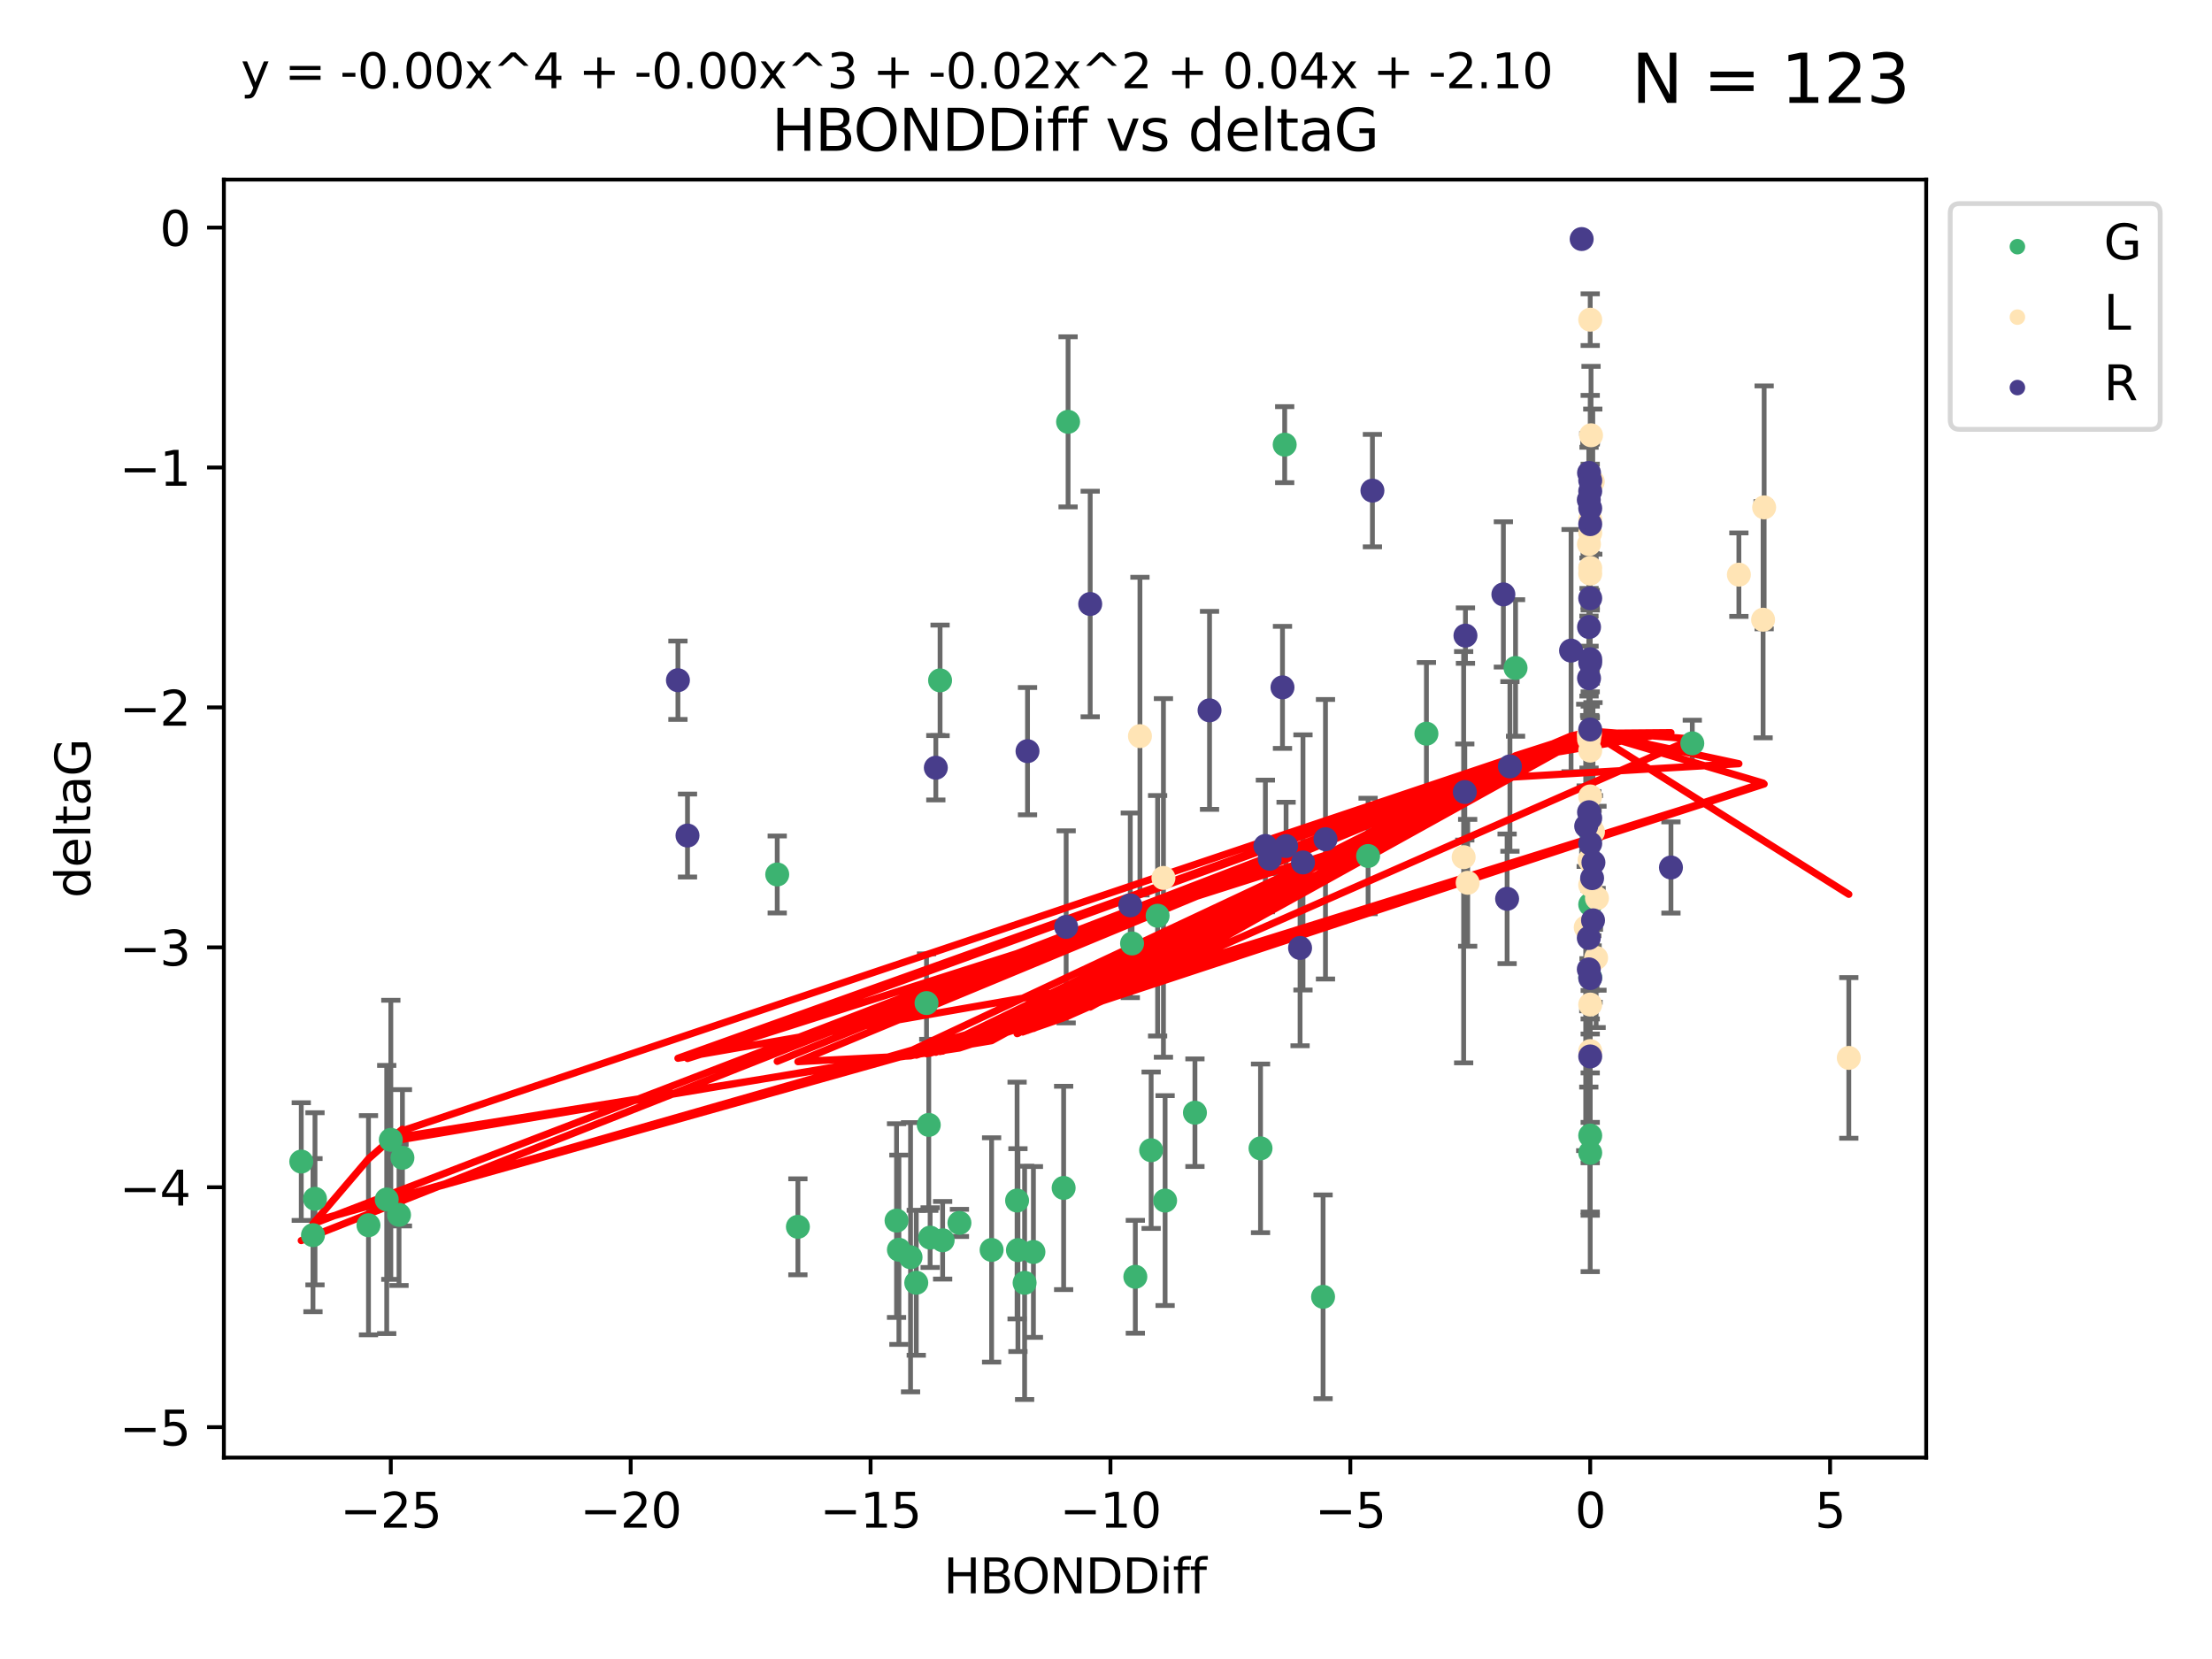 <?xml version="1.0" encoding="utf-8" standalone="no"?>
<!DOCTYPE svg PUBLIC "-//W3C//DTD SVG 1.1//EN"
  "http://www.w3.org/Graphics/SVG/1.1/DTD/svg11.dtd">
<svg xmlns:xlink="http://www.w3.org/1999/xlink" width="460.8pt" height="345.6pt" viewBox="0 0 460.8 345.6" xmlns="http://www.w3.org/2000/svg" version="1.1">
 <defs>
  <style type="text/css">*{stroke-linejoin: round; stroke-linecap: butt}</style>
 </defs>
 <g id="figure_1">
  <g id="patch_1">
   <path d="M 0 345.6 
L 460.8 345.6 
L 460.8 0 
L 0 0 
z
" style="fill: #ffffff"/>
  </g>
  <g id="axes_1">
   <g id="patch_2">
    <path d="M 46.64 303.64 
L 401.26 303.64 
L 401.26 37.411 
L 46.64 37.411 
z
" style="fill: #ffffff"/>
   </g>
   <g id="PathCollection_1">
    <defs>
     <path id="m695a2a6724" d="M 0 1.118 
C 0.297 1.118 0.581 1 0.791 0.791 
C 1 0.581 1.118 0.297 1.118 0 
C 1.118 -0.297 1 -0.581 0.791 -0.791 
C 0.581 -1 0.297 -1.118 0 -1.118 
C -0.297 -1.118 -0.581 -1 -0.791 -0.791 
C -1 -0.581 -1.118 -0.297 -1.118 0 
C -1.118 0.297 -1 0.581 -0.791 0.791 
C -0.581 1 -0.297 1.118 0 1.118 
z
" style="stroke: #3cb371"/>
    </defs>
    <g clip-path="url(#p04b572deae)">
     <use xlink:href="#m695a2a6724" x="213.446" y="267.238" style="fill: #3cb371; stroke: #3cb371"/>
     <use xlink:href="#m695a2a6724" x="221.576" y="247.466" style="fill: #3cb371; stroke: #3cb371"/>
     <use xlink:href="#m695a2a6724" x="189.685" y="261.905" style="fill: #3cb371; stroke: #3cb371"/>
     <use xlink:href="#m695a2a6724" x="166.217" y="255.566" style="fill: #3cb371; stroke: #3cb371"/>
     <use xlink:href="#m695a2a6724" x="236.511" y="265.978" style="fill: #3cb371; stroke: #3cb371"/>
     <use xlink:href="#m695a2a6724" x="65.619" y="249.735" style="fill: #3cb371; stroke: #3cb371"/>
     <use xlink:href="#m695a2a6724" x="187.26" y="260.345" style="fill: #3cb371; stroke: #3cb371"/>
     <use xlink:href="#m695a2a6724" x="81.417" y="237.445" style="fill: #3cb371; stroke: #3cb371"/>
     <use xlink:href="#m695a2a6724" x="83.833" y="241.189" style="fill: #3cb371; stroke: #3cb371"/>
     <use xlink:href="#m695a2a6724" x="80.56" y="249.877" style="fill: #3cb371; stroke: #3cb371"/>
     <use xlink:href="#m695a2a6724" x="206.57" y="260.381" style="fill: #3cb371; stroke: #3cb371"/>
     <use xlink:href="#m695a2a6724" x="83.123" y="253.078" style="fill: #3cb371; stroke: #3cb371"/>
     <use xlink:href="#m695a2a6724" x="76.761" y="255.239" style="fill: #3cb371; stroke: #3cb371"/>
     <use xlink:href="#m695a2a6724" x="65.198" y="257.304" style="fill: #3cb371; stroke: #3cb371"/>
     <use xlink:href="#m695a2a6724" x="212.054" y="260.42" style="fill: #3cb371; stroke: #3cb371"/>
     <use xlink:href="#m695a2a6724" x="211.879" y="250.094" style="fill: #3cb371; stroke: #3cb371"/>
     <use xlink:href="#m695a2a6724" x="196.37" y="258.373" style="fill: #3cb371; stroke: #3cb371"/>
     <use xlink:href="#m695a2a6724" x="215.281" y="260.808" style="fill: #3cb371; stroke: #3cb371"/>
     <use xlink:href="#m695a2a6724" x="352.536" y="154.851" style="fill: #3cb371; stroke: #3cb371"/>
     <use xlink:href="#m695a2a6724" x="222.501" y="87.874" style="fill: #3cb371; stroke: #3cb371"/>
     <use xlink:href="#m695a2a6724" x="193.763" y="257.818" style="fill: #3cb371; stroke: #3cb371"/>
     <use xlink:href="#m695a2a6724" x="242.713" y="250.105" style="fill: #3cb371; stroke: #3cb371"/>
     <use xlink:href="#m695a2a6724" x="190.875" y="267.224" style="fill: #3cb371; stroke: #3cb371"/>
     <use xlink:href="#m695a2a6724" x="239.804" y="239.611" style="fill: #3cb371; stroke: #3cb371"/>
     <use xlink:href="#m695a2a6724" x="193.013" y="208.959" style="fill: #3cb371; stroke: #3cb371"/>
     <use xlink:href="#m695a2a6724" x="199.868" y="254.751" style="fill: #3cb371; stroke: #3cb371"/>
     <use xlink:href="#m695a2a6724" x="186.766" y="254.273" style="fill: #3cb371; stroke: #3cb371"/>
     <use xlink:href="#m695a2a6724" x="275.62" y="270.152" style="fill: #3cb371; stroke: #3cb371"/>
     <use xlink:href="#m695a2a6724" x="193.48" y="234.336" style="fill: #3cb371; stroke: #3cb371"/>
     <use xlink:href="#m695a2a6724" x="62.759" y="241.975" style="fill: #3cb371; stroke: #3cb371"/>
     <use xlink:href="#m695a2a6724" x="267.625" y="92.629" style="fill: #3cb371; stroke: #3cb371"/>
     <use xlink:href="#m695a2a6724" x="195.835" y="141.734" style="fill: #3cb371; stroke: #3cb371"/>
     <use xlink:href="#m695a2a6724" x="248.928" y="231.794" style="fill: #3cb371; stroke: #3cb371"/>
     <use xlink:href="#m695a2a6724" x="284.999" y="178.317" style="fill: #3cb371; stroke: #3cb371"/>
     <use xlink:href="#m695a2a6724" x="241.153" y="190.766" style="fill: #3cb371; stroke: #3cb371"/>
     <use xlink:href="#m695a2a6724" x="297.149" y="152.841" style="fill: #3cb371; stroke: #3cb371"/>
     <use xlink:href="#m695a2a6724" x="235.829" y="196.541" style="fill: #3cb371; stroke: #3cb371"/>
     <use xlink:href="#m695a2a6724" x="331.271" y="203.599" style="fill: #3cb371; stroke: #3cb371"/>
     <use xlink:href="#m695a2a6724" x="262.59" y="239.222" style="fill: #3cb371; stroke: #3cb371"/>
     <use xlink:href="#m695a2a6724" x="331.271" y="188.418" style="fill: #3cb371; stroke: #3cb371"/>
     <use xlink:href="#m695a2a6724" x="315.716" y="139.147" style="fill: #3cb371; stroke: #3cb371"/>
     <use xlink:href="#m695a2a6724" x="331.271" y="240.154" style="fill: #3cb371; stroke: #3cb371"/>
     <use xlink:href="#m695a2a6724" x="331.271" y="173.169" style="fill: #3cb371; stroke: #3cb371"/>
     <use xlink:href="#m695a2a6724" x="161.911" y="182.168" style="fill: #3cb371; stroke: #3cb371"/>
     <use xlink:href="#m695a2a6724" x="331.271" y="236.555" style="fill: #3cb371; stroke: #3cb371"/>
    </g>
   </g>
   <g id="PathCollection_2">
    <defs>
     <path id="me50845c74f" d="M 0 1.118 
C 0.297 1.118 0.581 1 0.791 0.791 
C 1 0.581 1.118 0.297 1.118 0 
C 1.118 -0.297 1 -0.581 0.791 -0.791 
C 0.581 -1 0.297 -1.118 0 -1.118 
C -0.297 -1.118 -0.581 -1 -0.791 -0.791 
C -1 -0.581 -1.118 -0.297 -1.118 0 
C -1.118 0.297 -1 0.581 -0.791 0.791 
C -0.581 1 -0.297 1.118 0 1.118 
z
" style="stroke: #ffe4b5"/>
    </defs>
    <g clip-path="url(#p04b572deae)">
     <use xlink:href="#me50845c74f" x="332.499" y="199.556" style="fill: #ffe4b5; stroke: #ffe4b5"/>
     <use xlink:href="#me50845c74f" x="305.742" y="183.904" style="fill: #ffe4b5; stroke: #ffe4b5"/>
     <use xlink:href="#me50845c74f" x="362.242" y="119.712" style="fill: #ffe4b5; stroke: #ffe4b5"/>
     <use xlink:href="#me50845c74f" x="331.271" y="171.924" style="fill: #ffe4b5; stroke: #ffe4b5"/>
     <use xlink:href="#me50845c74f" x="304.906" y="178.567" style="fill: #ffe4b5; stroke: #ffe4b5"/>
     <use xlink:href="#me50845c74f" x="330.977" y="153.044" style="fill: #ffe4b5; stroke: #ffe4b5"/>
     <use xlink:href="#me50845c74f" x="331.027" y="154.017" style="fill: #ffe4b5; stroke: #ffe4b5"/>
     <use xlink:href="#me50845c74f" x="331.804" y="100.336" style="fill: #ffe4b5; stroke: #ffe4b5"/>
     <use xlink:href="#me50845c74f" x="242.365" y="182.886" style="fill: #ffe4b5; stroke: #ffe4b5"/>
     <use xlink:href="#me50845c74f" x="367.504" y="105.698" style="fill: #ffe4b5; stroke: #ffe4b5"/>
     <use xlink:href="#me50845c74f" x="331.271" y="111.015" style="fill: #ffe4b5; stroke: #ffe4b5"/>
     <use xlink:href="#me50845c74f" x="367.286" y="129.096" style="fill: #ffe4b5; stroke: #ffe4b5"/>
     <use xlink:href="#me50845c74f" x="331.209" y="152.902" style="fill: #ffe4b5; stroke: #ffe4b5"/>
     <use xlink:href="#me50845c74f" x="331.603" y="179.905" style="fill: #ffe4b5; stroke: #ffe4b5"/>
     <use xlink:href="#me50845c74f" x="331.271" y="118.313" style="fill: #ffe4b5; stroke: #ffe4b5"/>
     <use xlink:href="#me50845c74f" x="332.678" y="187.117" style="fill: #ffe4b5; stroke: #ffe4b5"/>
     <use xlink:href="#me50845c74f" x="331.271" y="119.499" style="fill: #ffe4b5; stroke: #ffe4b5"/>
     <use xlink:href="#me50845c74f" x="331.271" y="108.228" style="fill: #ffe4b5; stroke: #ffe4b5"/>
     <use xlink:href="#me50845c74f" x="331.271" y="184.364" style="fill: #ffe4b5; stroke: #ffe4b5"/>
     <use xlink:href="#me50845c74f" x="330.336" y="193.199" style="fill: #ffe4b5; stroke: #ffe4b5"/>
     <use xlink:href="#me50845c74f" x="331.271" y="209.267" style="fill: #ffe4b5; stroke: #ffe4b5"/>
     <use xlink:href="#me50845c74f" x="331.271" y="218.953" style="fill: #ffe4b5; stroke: #ffe4b5"/>
     <use xlink:href="#me50845c74f" x="331.271" y="66.595" style="fill: #ffe4b5; stroke: #ffe4b5"/>
     <use xlink:href="#me50845c74f" x="385.141" y="220.381" style="fill: #ffe4b5; stroke: #ffe4b5"/>
     <use xlink:href="#me50845c74f" x="331.011" y="113.347" style="fill: #ffe4b5; stroke: #ffe4b5"/>
     <use xlink:href="#me50845c74f" x="331.441" y="90.675" style="fill: #ffe4b5; stroke: #ffe4b5"/>
     <use xlink:href="#me50845c74f" x="331.149" y="179.152" style="fill: #ffe4b5; stroke: #ffe4b5"/>
     <use xlink:href="#me50845c74f" x="237.471" y="153.349" style="fill: #ffe4b5; stroke: #ffe4b5"/>
     <use xlink:href="#me50845c74f" x="331.849" y="173.265" style="fill: #ffe4b5; stroke: #ffe4b5"/>
     <use xlink:href="#me50845c74f" x="331.271" y="165.912" style="fill: #ffe4b5; stroke: #ffe4b5"/>
     <use xlink:href="#me50845c74f" x="331.271" y="156.368" style="fill: #ffe4b5; stroke: #ffe4b5"/>
    </g>
   </g>
   <g id="PathCollection_3">
    <defs>
     <path id="mb9b98781cf" d="M 0 1.118 
C 0.297 1.118 0.581 1 0.791 0.791 
C 1 0.581 1.118 0.297 1.118 0 
C 1.118 -0.297 1 -0.581 0.791 -0.791 
C 0.581 -1 0.297 -1.118 0 -1.118 
C -0.297 -1.118 -0.581 -1 -0.791 -0.791 
C -1 -0.581 -1.118 -0.297 -1.118 0 
C -1.118 0.297 -1 0.581 -0.791 0.791 
C -0.581 1 -0.297 1.118 0 1.118 
z
" style="stroke: #483d8b"/>
    </defs>
    <g clip-path="url(#p04b572deae)">
     <use xlink:href="#mb9b98781cf" x="263.604" y="176.224" style="fill: #483d8b; stroke: #483d8b"/>
     <use xlink:href="#mb9b98781cf" x="143.219" y="174.058" style="fill: #483d8b; stroke: #483d8b"/>
     <use xlink:href="#mb9b98781cf" x="331.271" y="138.033" style="fill: #483d8b; stroke: #483d8b"/>
     <use xlink:href="#mb9b98781cf" x="141.225" y="141.704" style="fill: #483d8b; stroke: #483d8b"/>
     <use xlink:href="#mb9b98781cf" x="214.05" y="156.481" style="fill: #483d8b; stroke: #483d8b"/>
     <use xlink:href="#mb9b98781cf" x="194.95" y="159.931" style="fill: #483d8b; stroke: #483d8b"/>
     <use xlink:href="#mb9b98781cf" x="331.271" y="170.423" style="fill: #483d8b; stroke: #483d8b"/>
     <use xlink:href="#mb9b98781cf" x="222.1" y="193.083" style="fill: #483d8b; stroke: #483d8b"/>
     <use xlink:href="#mb9b98781cf" x="267.166" y="143.193" style="fill: #483d8b; stroke: #483d8b"/>
     <use xlink:href="#mb9b98781cf" x="313.958" y="187.239" style="fill: #483d8b; stroke: #483d8b"/>
     <use xlink:href="#mb9b98781cf" x="331.027" y="98.518" style="fill: #483d8b; stroke: #483d8b"/>
     <use xlink:href="#mb9b98781cf" x="331.271" y="151.97" style="fill: #483d8b; stroke: #483d8b"/>
     <use xlink:href="#mb9b98781cf" x="330.432" y="172.105" style="fill: #483d8b; stroke: #483d8b"/>
     <use xlink:href="#mb9b98781cf" x="331.025" y="169.196" style="fill: #483d8b; stroke: #483d8b"/>
     <use xlink:href="#mb9b98781cf" x="227.11" y="125.823" style="fill: #483d8b; stroke: #483d8b"/>
     <use xlink:href="#mb9b98781cf" x="331.027" y="141.288" style="fill: #483d8b; stroke: #483d8b"/>
     <use xlink:href="#mb9b98781cf" x="327.28" y="135.531" style="fill: #483d8b; stroke: #483d8b"/>
     <use xlink:href="#mb9b98781cf" x="305.28" y="132.407" style="fill: #483d8b; stroke: #483d8b"/>
     <use xlink:href="#mb9b98781cf" x="331.026" y="130.624" style="fill: #483d8b; stroke: #483d8b"/>
     <use xlink:href="#mb9b98781cf" x="235.459" y="188.594" style="fill: #483d8b; stroke: #483d8b"/>
     <use xlink:href="#mb9b98781cf" x="331.271" y="220.076" style="fill: #483d8b; stroke: #483d8b"/>
     <use xlink:href="#mb9b98781cf" x="270.828" y="197.479" style="fill: #483d8b; stroke: #483d8b"/>
     <use xlink:href="#mb9b98781cf" x="331.271" y="102.32" style="fill: #483d8b; stroke: #483d8b"/>
     <use xlink:href="#mb9b98781cf" x="251.968" y="147.982" style="fill: #483d8b; stroke: #483d8b"/>
     <use xlink:href="#mb9b98781cf" x="264.508" y="178.89" style="fill: #483d8b; stroke: #483d8b"/>
     <use xlink:href="#mb9b98781cf" x="329.49" y="49.798" style="fill: #483d8b; stroke: #483d8b"/>
     <use xlink:href="#mb9b98781cf" x="348.09" y="180.711" style="fill: #483d8b; stroke: #483d8b"/>
     <use xlink:href="#mb9b98781cf" x="313.181" y="123.826" style="fill: #483d8b; stroke: #483d8b"/>
     <use xlink:href="#mb9b98781cf" x="331.858" y="191.72" style="fill: #483d8b; stroke: #483d8b"/>
     <use xlink:href="#mb9b98781cf" x="305.144" y="164.991" style="fill: #483d8b; stroke: #483d8b"/>
     <use xlink:href="#mb9b98781cf" x="331.271" y="109.192" style="fill: #483d8b; stroke: #483d8b"/>
     <use xlink:href="#mb9b98781cf" x="331.271" y="105.89" style="fill: #483d8b; stroke: #483d8b"/>
     <use xlink:href="#mb9b98781cf" x="271.434" y="179.662" style="fill: #483d8b; stroke: #483d8b"/>
     <use xlink:href="#mb9b98781cf" x="331.271" y="100.09" style="fill: #483d8b; stroke: #483d8b"/>
     <use xlink:href="#mb9b98781cf" x="330.977" y="104.134" style="fill: #483d8b; stroke: #483d8b"/>
     <use xlink:href="#mb9b98781cf" x="314.546" y="159.654" style="fill: #483d8b; stroke: #483d8b"/>
     <use xlink:href="#mb9b98781cf" x="331.271" y="175.724" style="fill: #483d8b; stroke: #483d8b"/>
     <use xlink:href="#mb9b98781cf" x="267.915" y="176.245" style="fill: #483d8b; stroke: #483d8b"/>
     <use xlink:href="#mb9b98781cf" x="331.271" y="203.749" style="fill: #483d8b; stroke: #483d8b"/>
     <use xlink:href="#mb9b98781cf" x="276.123" y="174.829" style="fill: #483d8b; stroke: #483d8b"/>
     <use xlink:href="#mb9b98781cf" x="285.901" y="102.204" style="fill: #483d8b; stroke: #483d8b"/>
     <use xlink:href="#mb9b98781cf" x="331.664" y="182.931" style="fill: #483d8b; stroke: #483d8b"/>
     <use xlink:href="#mb9b98781cf" x="331.271" y="124.62" style="fill: #483d8b; stroke: #483d8b"/>
     <use xlink:href="#mb9b98781cf" x="330.976" y="195.399" style="fill: #483d8b; stroke: #483d8b"/>
     <use xlink:href="#mb9b98781cf" x="331.942" y="179.667" style="fill: #483d8b; stroke: #483d8b"/>
     <use xlink:href="#mb9b98781cf" x="331.271" y="137.325" style="fill: #483d8b; stroke: #483d8b"/>
     <use xlink:href="#mb9b98781cf" x="330.977" y="201.933" style="fill: #483d8b; stroke: #483d8b"/>
    </g>
   </g>
   <g id="matplotlib.axis_1">
    <g id="xtick_1">
     <g id="line2d_1">
      <defs>
       <path id="m52687a9bac" d="M 0 0 
L 0 3.5 
" style="stroke: #000000; stroke-width: 0.8"/>
      </defs>
      <g>
       <use xlink:href="#m52687a9bac" x="81.412" y="303.64" style="stroke: #000000; stroke-width: 0.8"/>
      </g>
     </g>
     <g id="text_1">
      <!-- −25 -->
      <g transform="translate(70.86 318.238)scale(0.1 -0.1)">
       <defs>
        <path id="DejaVuSans-2212" d="M 678 2272 
L 4684 2272 
L 4684 1741 
L 678 1741 
L 678 2272 
z
" transform="scale(0.016)"/>
        <path id="DejaVuSans-32" d="M 1228 531 
L 3431 531 
L 3431 0 
L 469 0 
L 469 531 
Q 828 903 1448 1529 
Q 2069 2156 2228 2338 
Q 2531 2678 2651 2914 
Q 2772 3150 2772 3378 
Q 2772 3750 2511 3984 
Q 2250 4219 1831 4219 
Q 1534 4219 1204 4116 
Q 875 4013 500 3803 
L 500 4441 
Q 881 4594 1212 4672 
Q 1544 4750 1819 4750 
Q 2544 4750 2975 4387 
Q 3406 4025 3406 3419 
Q 3406 3131 3298 2873 
Q 3191 2616 2906 2266 
Q 2828 2175 2409 1742 
Q 1991 1309 1228 531 
z
" transform="scale(0.016)"/>
        <path id="DejaVuSans-35" d="M 691 4666 
L 3169 4666 
L 3169 4134 
L 1269 4134 
L 1269 2991 
Q 1406 3038 1543 3061 
Q 1681 3084 1819 3084 
Q 2600 3084 3056 2656 
Q 3513 2228 3513 1497 
Q 3513 744 3044 326 
Q 2575 -91 1722 -91 
Q 1428 -91 1123 -41 
Q 819 9 494 109 
L 494 744 
Q 775 591 1075 516 
Q 1375 441 1709 441 
Q 2250 441 2565 725 
Q 2881 1009 2881 1497 
Q 2881 1984 2565 2268 
Q 2250 2553 1709 2553 
Q 1456 2553 1204 2497 
Q 953 2441 691 2322 
L 691 4666 
z
" transform="scale(0.016)"/>
       </defs>
       <use xlink:href="#DejaVuSans-2212"/>
       <use xlink:href="#DejaVuSans-32" x="83.789"/>
       <use xlink:href="#DejaVuSans-35" x="147.412"/>
      </g>
     </g>
    </g>
    <g id="xtick_2">
     <g id="line2d_2">
      <g>
       <use xlink:href="#m52687a9bac" x="131.384" y="303.64" style="stroke: #000000; stroke-width: 0.8"/>
      </g>
     </g>
     <g id="text_2">
      <!-- −20 -->
      <g transform="translate(120.832 318.238)scale(0.1 -0.1)">
       <defs>
        <path id="DejaVuSans-30" d="M 2034 4250 
Q 1547 4250 1301 3770 
Q 1056 3291 1056 2328 
Q 1056 1369 1301 889 
Q 1547 409 2034 409 
Q 2525 409 2770 889 
Q 3016 1369 3016 2328 
Q 3016 3291 2770 3770 
Q 2525 4250 2034 4250 
z
M 2034 4750 
Q 2819 4750 3233 4129 
Q 3647 3509 3647 2328 
Q 3647 1150 3233 529 
Q 2819 -91 2034 -91 
Q 1250 -91 836 529 
Q 422 1150 422 2328 
Q 422 3509 836 4129 
Q 1250 4750 2034 4750 
z
" transform="scale(0.016)"/>
       </defs>
       <use xlink:href="#DejaVuSans-2212"/>
       <use xlink:href="#DejaVuSans-32" x="83.789"/>
       <use xlink:href="#DejaVuSans-30" x="147.412"/>
      </g>
     </g>
    </g>
    <g id="xtick_3">
     <g id="line2d_3">
      <g>
       <use xlink:href="#m52687a9bac" x="181.356" y="303.64" style="stroke: #000000; stroke-width: 0.8"/>
      </g>
     </g>
     <g id="text_3">
      <!-- −15 -->
      <g transform="translate(170.803 318.238)scale(0.1 -0.1)">
       <defs>
        <path id="DejaVuSans-31" d="M 794 531 
L 1825 531 
L 1825 4091 
L 703 3866 
L 703 4441 
L 1819 4666 
L 2450 4666 
L 2450 531 
L 3481 531 
L 3481 0 
L 794 0 
L 794 531 
z
" transform="scale(0.016)"/>
       </defs>
       <use xlink:href="#DejaVuSans-2212"/>
       <use xlink:href="#DejaVuSans-31" x="83.789"/>
       <use xlink:href="#DejaVuSans-35" x="147.412"/>
      </g>
     </g>
    </g>
    <g id="xtick_4">
     <g id="line2d_4">
      <g>
       <use xlink:href="#m52687a9bac" x="231.327" y="303.64" style="stroke: #000000; stroke-width: 0.8"/>
      </g>
     </g>
     <g id="text_4">
      <!-- −10 -->
      <g transform="translate(220.775 318.238)scale(0.1 -0.1)">
       <use xlink:href="#DejaVuSans-2212"/>
       <use xlink:href="#DejaVuSans-31" x="83.789"/>
       <use xlink:href="#DejaVuSans-30" x="147.412"/>
      </g>
     </g>
    </g>
    <g id="xtick_5">
     <g id="line2d_5">
      <g>
       <use xlink:href="#m52687a9bac" x="281.299" y="303.64" style="stroke: #000000; stroke-width: 0.8"/>
      </g>
     </g>
     <g id="text_5">
      <!-- −5 -->
      <g transform="translate(273.928 318.238)scale(0.1 -0.1)">
       <use xlink:href="#DejaVuSans-2212"/>
       <use xlink:href="#DejaVuSans-35" x="83.789"/>
      </g>
     </g>
    </g>
    <g id="xtick_6">
     <g id="line2d_6">
      <g>
       <use xlink:href="#m52687a9bac" x="331.271" y="303.64" style="stroke: #000000; stroke-width: 0.8"/>
      </g>
     </g>
     <g id="text_6">
      <!-- 0 -->
      <g transform="translate(328.089 318.238)scale(0.1 -0.1)">
       <use xlink:href="#DejaVuSans-30"/>
      </g>
     </g>
    </g>
    <g id="xtick_7">
     <g id="line2d_7">
      <g>
       <use xlink:href="#m52687a9bac" x="381.242" y="303.64" style="stroke: #000000; stroke-width: 0.8"/>
      </g>
     </g>
     <g id="text_7">
      <!-- 5 -->
      <g transform="translate(378.061 318.238)scale(0.1 -0.1)">
       <use xlink:href="#DejaVuSans-35"/>
      </g>
     </g>
    </g>
    <g id="text_8">
     <!-- HBONDDiff -->
     <g transform="translate(196.561 331.917)scale(0.1 -0.1)">
      <defs>
       <path id="DejaVuSans-48" d="M 628 4666 
L 1259 4666 
L 1259 2753 
L 3553 2753 
L 3553 4666 
L 4184 4666 
L 4184 0 
L 3553 0 
L 3553 2222 
L 1259 2222 
L 1259 0 
L 628 0 
L 628 4666 
z
" transform="scale(0.016)"/>
       <path id="DejaVuSans-42" d="M 1259 2228 
L 1259 519 
L 2272 519 
Q 2781 519 3026 730 
Q 3272 941 3272 1375 
Q 3272 1813 3026 2020 
Q 2781 2228 2272 2228 
L 1259 2228 
z
M 1259 4147 
L 1259 2741 
L 2194 2741 
Q 2656 2741 2882 2914 
Q 3109 3088 3109 3444 
Q 3109 3797 2882 3972 
Q 2656 4147 2194 4147 
L 1259 4147 
z
M 628 4666 
L 2241 4666 
Q 2963 4666 3353 4366 
Q 3744 4066 3744 3513 
Q 3744 3084 3544 2831 
Q 3344 2578 2956 2516 
Q 3422 2416 3680 2098 
Q 3938 1781 3938 1306 
Q 3938 681 3513 340 
Q 3088 0 2303 0 
L 628 0 
L 628 4666 
z
" transform="scale(0.016)"/>
       <path id="DejaVuSans-4f" d="M 2522 4238 
Q 1834 4238 1429 3725 
Q 1025 3213 1025 2328 
Q 1025 1447 1429 934 
Q 1834 422 2522 422 
Q 3209 422 3611 934 
Q 4013 1447 4013 2328 
Q 4013 3213 3611 3725 
Q 3209 4238 2522 4238 
z
M 2522 4750 
Q 3503 4750 4090 4092 
Q 4678 3434 4678 2328 
Q 4678 1225 4090 567 
Q 3503 -91 2522 -91 
Q 1538 -91 948 565 
Q 359 1222 359 2328 
Q 359 3434 948 4092 
Q 1538 4750 2522 4750 
z
" transform="scale(0.016)"/>
       <path id="DejaVuSans-4e" d="M 628 4666 
L 1478 4666 
L 3547 763 
L 3547 4666 
L 4159 4666 
L 4159 0 
L 3309 0 
L 1241 3903 
L 1241 0 
L 628 0 
L 628 4666 
z
" transform="scale(0.016)"/>
       <path id="DejaVuSans-44" d="M 1259 4147 
L 1259 519 
L 2022 519 
Q 2988 519 3436 956 
Q 3884 1394 3884 2338 
Q 3884 3275 3436 3711 
Q 2988 4147 2022 4147 
L 1259 4147 
z
M 628 4666 
L 1925 4666 
Q 3281 4666 3915 4102 
Q 4550 3538 4550 2338 
Q 4550 1131 3912 565 
Q 3275 0 1925 0 
L 628 0 
L 628 4666 
z
" transform="scale(0.016)"/>
       <path id="DejaVuSans-69" d="M 603 3500 
L 1178 3500 
L 1178 0 
L 603 0 
L 603 3500 
z
M 603 4863 
L 1178 4863 
L 1178 4134 
L 603 4134 
L 603 4863 
z
" transform="scale(0.016)"/>
       <path id="DejaVuSans-66" d="M 2375 4863 
L 2375 4384 
L 1825 4384 
Q 1516 4384 1395 4259 
Q 1275 4134 1275 3809 
L 1275 3500 
L 2222 3500 
L 2222 3053 
L 1275 3053 
L 1275 0 
L 697 0 
L 697 3053 
L 147 3053 
L 147 3500 
L 697 3500 
L 697 3744 
Q 697 4328 969 4595 
Q 1241 4863 1831 4863 
L 2375 4863 
z
" transform="scale(0.016)"/>
      </defs>
      <use xlink:href="#DejaVuSans-48"/>
      <use xlink:href="#DejaVuSans-42" x="75.195"/>
      <use xlink:href="#DejaVuSans-4f" x="142.049"/>
      <use xlink:href="#DejaVuSans-4e" x="220.76"/>
      <use xlink:href="#DejaVuSans-44" x="295.564"/>
      <use xlink:href="#DejaVuSans-44" x="372.566"/>
      <use xlink:href="#DejaVuSans-69" x="449.568"/>
      <use xlink:href="#DejaVuSans-66" x="477.352"/>
      <use xlink:href="#DejaVuSans-66" x="512.557"/>
     </g>
    </g>
   </g>
   <g id="matplotlib.axis_2">
    <g id="ytick_1">
     <g id="line2d_8">
      <defs>
       <path id="ma310f310d7" d="M 0 0 
L -3.5 0 
" style="stroke: #000000; stroke-width: 0.8"/>
      </defs>
      <g>
       <use xlink:href="#ma310f310d7" x="46.64" y="297.306" style="stroke: #000000; stroke-width: 0.8"/>
      </g>
     </g>
     <g id="text_9">
      <!-- −5 -->
      <g transform="translate(24.898 301.106)scale(0.1 -0.1)">
       <use xlink:href="#DejaVuSans-2212"/>
       <use xlink:href="#DejaVuSans-35" x="83.789"/>
      </g>
     </g>
    </g>
    <g id="ytick_2">
     <g id="line2d_9">
      <g>
       <use xlink:href="#ma310f310d7" x="46.64" y="247.327" style="stroke: #000000; stroke-width: 0.8"/>
      </g>
     </g>
     <g id="text_10">
      <!-- −4 -->
      <g transform="translate(24.898 251.126)scale(0.1 -0.1)">
       <defs>
        <path id="DejaVuSans-34" d="M 2419 4116 
L 825 1625 
L 2419 1625 
L 2419 4116 
z
M 2253 4666 
L 3047 4666 
L 3047 1625 
L 3713 1625 
L 3713 1100 
L 3047 1100 
L 3047 0 
L 2419 0 
L 2419 1100 
L 313 1100 
L 313 1709 
L 2253 4666 
z
" transform="scale(0.016)"/>
       </defs>
       <use xlink:href="#DejaVuSans-2212"/>
       <use xlink:href="#DejaVuSans-34" x="83.789"/>
      </g>
     </g>
    </g>
    <g id="ytick_3">
     <g id="line2d_10">
      <g>
       <use xlink:href="#ma310f310d7" x="46.64" y="197.347" style="stroke: #000000; stroke-width: 0.8"/>
      </g>
     </g>
     <g id="text_11">
      <!-- −3 -->
      <g transform="translate(24.898 201.147)scale(0.1 -0.1)">
       <defs>
        <path id="DejaVuSans-33" d="M 2597 2516 
Q 3050 2419 3304 2112 
Q 3559 1806 3559 1356 
Q 3559 666 3084 287 
Q 2609 -91 1734 -91 
Q 1441 -91 1130 -33 
Q 819 25 488 141 
L 488 750 
Q 750 597 1062 519 
Q 1375 441 1716 441 
Q 2309 441 2620 675 
Q 2931 909 2931 1356 
Q 2931 1769 2642 2001 
Q 2353 2234 1838 2234 
L 1294 2234 
L 1294 2753 
L 1863 2753 
Q 2328 2753 2575 2939 
Q 2822 3125 2822 3475 
Q 2822 3834 2567 4026 
Q 2313 4219 1838 4219 
Q 1578 4219 1281 4162 
Q 984 4106 628 3988 
L 628 4550 
Q 988 4650 1302 4700 
Q 1616 4750 1894 4750 
Q 2613 4750 3031 4423 
Q 3450 4097 3450 3541 
Q 3450 3153 3228 2886 
Q 3006 2619 2597 2516 
z
" transform="scale(0.016)"/>
       </defs>
       <use xlink:href="#DejaVuSans-2212"/>
       <use xlink:href="#DejaVuSans-33" x="83.789"/>
      </g>
     </g>
    </g>
    <g id="ytick_4">
     <g id="line2d_11">
      <g>
       <use xlink:href="#ma310f310d7" x="46.64" y="147.368" style="stroke: #000000; stroke-width: 0.8"/>
      </g>
     </g>
     <g id="text_12">
      <!-- −2 -->
      <g transform="translate(24.898 151.167)scale(0.1 -0.1)">
       <use xlink:href="#DejaVuSans-2212"/>
       <use xlink:href="#DejaVuSans-32" x="83.789"/>
      </g>
     </g>
    </g>
    <g id="ytick_5">
     <g id="line2d_12">
      <g>
       <use xlink:href="#ma310f310d7" x="46.64" y="97.389" style="stroke: #000000; stroke-width: 0.8"/>
      </g>
     </g>
     <g id="text_13">
      <!-- −1 -->
      <g transform="translate(24.898 101.188)scale(0.1 -0.1)">
       <use xlink:href="#DejaVuSans-2212"/>
       <use xlink:href="#DejaVuSans-31" x="83.789"/>
      </g>
     </g>
    </g>
    <g id="ytick_6">
     <g id="line2d_13">
      <g>
       <use xlink:href="#ma310f310d7" x="46.64" y="47.409" style="stroke: #000000; stroke-width: 0.8"/>
      </g>
     </g>
     <g id="text_14">
      <!-- 0 -->
      <g transform="translate(33.278 51.208)scale(0.1 -0.1)">
       <use xlink:href="#DejaVuSans-30"/>
      </g>
     </g>
    </g>
    <g id="text_15">
     <!-- deltaG -->
     <g transform="translate(18.818 187.064)rotate(-90)scale(0.1 -0.1)">
      <defs>
       <path id="DejaVuSans-64" d="M 2906 2969 
L 2906 4863 
L 3481 4863 
L 3481 0 
L 2906 0 
L 2906 525 
Q 2725 213 2448 61 
Q 2172 -91 1784 -91 
Q 1150 -91 751 415 
Q 353 922 353 1747 
Q 353 2572 751 3078 
Q 1150 3584 1784 3584 
Q 2172 3584 2448 3432 
Q 2725 3281 2906 2969 
z
M 947 1747 
Q 947 1113 1208 752 
Q 1469 391 1925 391 
Q 2381 391 2643 752 
Q 2906 1113 2906 1747 
Q 2906 2381 2643 2742 
Q 2381 3103 1925 3103 
Q 1469 3103 1208 2742 
Q 947 2381 947 1747 
z
" transform="scale(0.016)"/>
       <path id="DejaVuSans-65" d="M 3597 1894 
L 3597 1613 
L 953 1613 
Q 991 1019 1311 708 
Q 1631 397 2203 397 
Q 2534 397 2845 478 
Q 3156 559 3463 722 
L 3463 178 
Q 3153 47 2828 -22 
Q 2503 -91 2169 -91 
Q 1331 -91 842 396 
Q 353 884 353 1716 
Q 353 2575 817 3079 
Q 1281 3584 2069 3584 
Q 2775 3584 3186 3129 
Q 3597 2675 3597 1894 
z
M 3022 2063 
Q 3016 2534 2758 2815 
Q 2500 3097 2075 3097 
Q 1594 3097 1305 2825 
Q 1016 2553 972 2059 
L 3022 2063 
z
" transform="scale(0.016)"/>
       <path id="DejaVuSans-6c" d="M 603 4863 
L 1178 4863 
L 1178 0 
L 603 0 
L 603 4863 
z
" transform="scale(0.016)"/>
       <path id="DejaVuSans-74" d="M 1172 4494 
L 1172 3500 
L 2356 3500 
L 2356 3053 
L 1172 3053 
L 1172 1153 
Q 1172 725 1289 603 
Q 1406 481 1766 481 
L 2356 481 
L 2356 0 
L 1766 0 
Q 1100 0 847 248 
Q 594 497 594 1153 
L 594 3053 
L 172 3053 
L 172 3500 
L 594 3500 
L 594 4494 
L 1172 4494 
z
" transform="scale(0.016)"/>
       <path id="DejaVuSans-61" d="M 2194 1759 
Q 1497 1759 1228 1600 
Q 959 1441 959 1056 
Q 959 750 1161 570 
Q 1363 391 1709 391 
Q 2188 391 2477 730 
Q 2766 1069 2766 1631 
L 2766 1759 
L 2194 1759 
z
M 3341 1997 
L 3341 0 
L 2766 0 
L 2766 531 
Q 2569 213 2275 61 
Q 1981 -91 1556 -91 
Q 1019 -91 701 211 
Q 384 513 384 1019 
Q 384 1609 779 1909 
Q 1175 2209 1959 2209 
L 2766 2209 
L 2766 2266 
Q 2766 2663 2505 2880 
Q 2244 3097 1772 3097 
Q 1472 3097 1187 3025 
Q 903 2953 641 2809 
L 641 3341 
Q 956 3463 1253 3523 
Q 1550 3584 1831 3584 
Q 2591 3584 2966 3190 
Q 3341 2797 3341 1997 
z
" transform="scale(0.016)"/>
       <path id="DejaVuSans-47" d="M 3809 666 
L 3809 1919 
L 2778 1919 
L 2778 2438 
L 4434 2438 
L 4434 434 
Q 4069 175 3628 42 
Q 3188 -91 2688 -91 
Q 1594 -91 976 548 
Q 359 1188 359 2328 
Q 359 3472 976 4111 
Q 1594 4750 2688 4750 
Q 3144 4750 3555 4637 
Q 3966 4525 4313 4306 
L 4313 3634 
Q 3963 3931 3569 4081 
Q 3175 4231 2741 4231 
Q 1884 4231 1454 3753 
Q 1025 3275 1025 2328 
Q 1025 1384 1454 906 
Q 1884 428 2741 428 
Q 3075 428 3337 486 
Q 3600 544 3809 666 
z
" transform="scale(0.016)"/>
      </defs>
      <use xlink:href="#DejaVuSans-64"/>
      <use xlink:href="#DejaVuSans-65" x="63.477"/>
      <use xlink:href="#DejaVuSans-6c" x="125"/>
      <use xlink:href="#DejaVuSans-74" x="152.783"/>
      <use xlink:href="#DejaVuSans-61" x="191.992"/>
      <use xlink:href="#DejaVuSans-47" x="253.271"/>
     </g>
    </g>
   </g>
   <g id="LineCollection_1">
    <path d="M 213.446 291.539 
L 213.446 242.937 
" clip-path="url(#p04b572deae)" style="fill: none; stroke: #696969"/>
    <path d="M 221.576 268.644 
L 221.576 226.288 
" clip-path="url(#p04b572deae)" style="fill: none; stroke: #696969"/>
    <path d="M 189.685 289.949 
L 189.685 233.861 
" clip-path="url(#p04b572deae)" style="fill: none; stroke: #696969"/>
    <path d="M 166.217 265.565 
L 166.217 245.566 
" clip-path="url(#p04b572deae)" style="fill: none; stroke: #696969"/>
    <path d="M 236.511 277.734 
L 236.511 254.222 
" clip-path="url(#p04b572deae)" style="fill: none; stroke: #696969"/>
    <path d="M 65.619 267.667 
L 65.619 231.802 
" clip-path="url(#p04b572deae)" style="fill: none; stroke: #696969"/>
    <path d="M 187.26 280.063 
L 187.26 240.627 
" clip-path="url(#p04b572deae)" style="fill: none; stroke: #696969"/>
    <path d="M 81.417 266.516 
L 81.417 208.375 
" clip-path="url(#p04b572deae)" style="fill: none; stroke: #696969"/>
    <path d="M 83.833 255.385 
L 83.833 226.994 
" clip-path="url(#p04b572deae)" style="fill: none; stroke: #696969"/>
    <path d="M 80.56 277.808 
L 80.56 221.945 
" clip-path="url(#p04b572deae)" style="fill: none; stroke: #696969"/>
    <path d="M 206.57 283.745 
L 206.57 237.018 
" clip-path="url(#p04b572deae)" style="fill: none; stroke: #696969"/>
    <path d="M 83.123 267.785 
L 83.123 238.371 
" clip-path="url(#p04b572deae)" style="fill: none; stroke: #696969"/>
    <path d="M 76.761 278.075 
L 76.761 232.402 
" clip-path="url(#p04b572deae)" style="fill: none; stroke: #696969"/>
    <path d="M 65.198 273.25 
L 65.198 241.358 
" clip-path="url(#p04b572deae)" style="fill: none; stroke: #696969"/>
    <path d="M 212.054 281.55 
L 212.054 239.289 
" clip-path="url(#p04b572deae)" style="fill: none; stroke: #696969"/>
    <path d="M 211.879 274.757 
L 211.879 225.431 
" clip-path="url(#p04b572deae)" style="fill: none; stroke: #696969"/>
    <path d="M 196.37 266.455 
L 196.37 250.291 
" clip-path="url(#p04b572deae)" style="fill: none; stroke: #696969"/>
    <path d="M 215.281 278.598 
L 215.281 243.017 
" clip-path="url(#p04b572deae)" style="fill: none; stroke: #696969"/>
    <path d="M 352.536 159.671 
L 352.536 150.032 
" clip-path="url(#p04b572deae)" style="fill: none; stroke: #696969"/>
    <path d="M 222.501 105.593 
L 222.501 70.156 
" clip-path="url(#p04b572deae)" style="fill: none; stroke: #696969"/>
    <path d="M 193.763 264.041 
L 193.763 251.595 
" clip-path="url(#p04b572deae)" style="fill: none; stroke: #696969"/>
    <path d="M 242.713 271.967 
L 242.713 228.243 
" clip-path="url(#p04b572deae)" style="fill: none; stroke: #696969"/>
    <path d="M 190.875 282.322 
L 190.875 252.125 
" clip-path="url(#p04b572deae)" style="fill: none; stroke: #696969"/>
    <path d="M 239.804 255.901 
L 239.804 223.32 
" clip-path="url(#p04b572deae)" style="fill: none; stroke: #696969"/>
    <path d="M 193.013 219.211 
L 193.013 198.707 
" clip-path="url(#p04b572deae)" style="fill: none; stroke: #696969"/>
    <path d="M 199.868 257.581 
L 199.868 251.92 
" clip-path="url(#p04b572deae)" style="fill: none; stroke: #696969"/>
    <path d="M 186.766 274.45 
L 186.766 234.096 
" clip-path="url(#p04b572deae)" style="fill: none; stroke: #696969"/>
    <path d="M 275.62 291.373 
L 275.62 248.931 
" clip-path="url(#p04b572deae)" style="fill: none; stroke: #696969"/>
    <path d="M 193.48 252.16 
L 193.48 216.512 
" clip-path="url(#p04b572deae)" style="fill: none; stroke: #696969"/>
    <path d="M 62.759 254.232 
L 62.759 229.719 
" clip-path="url(#p04b572deae)" style="fill: none; stroke: #696969"/>
    <path d="M 267.625 100.547 
L 267.625 84.712 
" clip-path="url(#p04b572deae)" style="fill: none; stroke: #696969"/>
    <path d="M 195.835 153.252 
L 195.835 130.217 
" clip-path="url(#p04b572deae)" style="fill: none; stroke: #696969"/>
    <path d="M 248.928 243.003 
L 248.928 220.585 
" clip-path="url(#p04b572deae)" style="fill: none; stroke: #696969"/>
    <path d="M 284.999 190.347 
L 284.999 166.287 
" clip-path="url(#p04b572deae)" style="fill: none; stroke: #696969"/>
    <path d="M 241.153 215.814 
L 241.153 165.719 
" clip-path="url(#p04b572deae)" style="fill: none; stroke: #696969"/>
    <path d="M 297.149 167.67 
L 297.149 138.011 
" clip-path="url(#p04b572deae)" style="fill: none; stroke: #696969"/>
    <path d="M 235.829 201.754 
L 235.829 191.328 
" clip-path="url(#p04b572deae)" style="fill: none; stroke: #696969"/>
    <path d="M 331.271 218.113 
L 331.271 189.084 
" clip-path="url(#p04b572deae)" style="fill: none; stroke: #696969"/>
    <path d="M 262.59 256.79 
L 262.59 221.654 
" clip-path="url(#p04b572deae)" style="fill: none; stroke: #696969"/>
    <path d="M 331.271 210.211 
L 331.271 166.626 
" clip-path="url(#p04b572deae)" style="fill: none; stroke: #696969"/>
    <path d="M 315.716 153.366 
L 315.716 124.928 
" clip-path="url(#p04b572deae)" style="fill: none; stroke: #696969"/>
    <path d="M 331.271 264.905 
L 331.271 215.403 
" clip-path="url(#p04b572deae)" style="fill: none; stroke: #696969"/>
    <path d="M 331.271 191.534 
L 331.271 154.804 
" clip-path="url(#p04b572deae)" style="fill: none; stroke: #696969"/>
    <path d="M 161.911 190.185 
L 161.911 174.151 
" clip-path="url(#p04b572deae)" style="fill: none; stroke: #696969"/>
    <path d="M 331.271 253.164 
L 331.271 219.946 
" clip-path="url(#p04b572deae)" style="fill: none; stroke: #696969"/>
   </g>
   <g id="line2d_14">
    <defs>
     <path id="m55b7333f93" d="M 2 0 
L -2 -0 
" style="stroke: #696969"/>
    </defs>
    <g clip-path="url(#p04b572deae)">
     <use xlink:href="#m55b7333f93" x="213.446" y="291.539" style="fill: #696969; stroke: #696969"/>
     <use xlink:href="#m55b7333f93" x="221.576" y="268.644" style="fill: #696969; stroke: #696969"/>
     <use xlink:href="#m55b7333f93" x="189.685" y="289.949" style="fill: #696969; stroke: #696969"/>
     <use xlink:href="#m55b7333f93" x="166.217" y="265.565" style="fill: #696969; stroke: #696969"/>
     <use xlink:href="#m55b7333f93" x="236.511" y="277.734" style="fill: #696969; stroke: #696969"/>
     <use xlink:href="#m55b7333f93" x="65.619" y="267.667" style="fill: #696969; stroke: #696969"/>
     <use xlink:href="#m55b7333f93" x="187.26" y="280.063" style="fill: #696969; stroke: #696969"/>
     <use xlink:href="#m55b7333f93" x="81.417" y="266.516" style="fill: #696969; stroke: #696969"/>
     <use xlink:href="#m55b7333f93" x="83.833" y="255.385" style="fill: #696969; stroke: #696969"/>
     <use xlink:href="#m55b7333f93" x="80.56" y="277.808" style="fill: #696969; stroke: #696969"/>
     <use xlink:href="#m55b7333f93" x="206.57" y="283.745" style="fill: #696969; stroke: #696969"/>
     <use xlink:href="#m55b7333f93" x="83.123" y="267.785" style="fill: #696969; stroke: #696969"/>
     <use xlink:href="#m55b7333f93" x="76.761" y="278.075" style="fill: #696969; stroke: #696969"/>
     <use xlink:href="#m55b7333f93" x="65.198" y="273.25" style="fill: #696969; stroke: #696969"/>
     <use xlink:href="#m55b7333f93" x="212.054" y="281.55" style="fill: #696969; stroke: #696969"/>
     <use xlink:href="#m55b7333f93" x="211.879" y="274.757" style="fill: #696969; stroke: #696969"/>
     <use xlink:href="#m55b7333f93" x="196.37" y="266.455" style="fill: #696969; stroke: #696969"/>
     <use xlink:href="#m55b7333f93" x="215.281" y="278.598" style="fill: #696969; stroke: #696969"/>
     <use xlink:href="#m55b7333f93" x="352.536" y="159.671" style="fill: #696969; stroke: #696969"/>
     <use xlink:href="#m55b7333f93" x="222.501" y="105.593" style="fill: #696969; stroke: #696969"/>
     <use xlink:href="#m55b7333f93" x="193.763" y="264.041" style="fill: #696969; stroke: #696969"/>
     <use xlink:href="#m55b7333f93" x="242.713" y="271.967" style="fill: #696969; stroke: #696969"/>
     <use xlink:href="#m55b7333f93" x="190.875" y="282.322" style="fill: #696969; stroke: #696969"/>
     <use xlink:href="#m55b7333f93" x="239.804" y="255.901" style="fill: #696969; stroke: #696969"/>
     <use xlink:href="#m55b7333f93" x="193.013" y="219.211" style="fill: #696969; stroke: #696969"/>
     <use xlink:href="#m55b7333f93" x="199.868" y="257.581" style="fill: #696969; stroke: #696969"/>
     <use xlink:href="#m55b7333f93" x="186.766" y="274.45" style="fill: #696969; stroke: #696969"/>
     <use xlink:href="#m55b7333f93" x="275.62" y="291.373" style="fill: #696969; stroke: #696969"/>
     <use xlink:href="#m55b7333f93" x="193.48" y="252.16" style="fill: #696969; stroke: #696969"/>
     <use xlink:href="#m55b7333f93" x="62.759" y="254.232" style="fill: #696969; stroke: #696969"/>
     <use xlink:href="#m55b7333f93" x="267.625" y="100.547" style="fill: #696969; stroke: #696969"/>
     <use xlink:href="#m55b7333f93" x="195.835" y="153.252" style="fill: #696969; stroke: #696969"/>
     <use xlink:href="#m55b7333f93" x="248.928" y="243.003" style="fill: #696969; stroke: #696969"/>
     <use xlink:href="#m55b7333f93" x="284.999" y="190.347" style="fill: #696969; stroke: #696969"/>
     <use xlink:href="#m55b7333f93" x="241.153" y="215.814" style="fill: #696969; stroke: #696969"/>
     <use xlink:href="#m55b7333f93" x="297.149" y="167.67" style="fill: #696969; stroke: #696969"/>
     <use xlink:href="#m55b7333f93" x="235.829" y="201.754" style="fill: #696969; stroke: #696969"/>
     <use xlink:href="#m55b7333f93" x="331.271" y="218.113" style="fill: #696969; stroke: #696969"/>
     <use xlink:href="#m55b7333f93" x="262.59" y="256.79" style="fill: #696969; stroke: #696969"/>
     <use xlink:href="#m55b7333f93" x="331.271" y="210.211" style="fill: #696969; stroke: #696969"/>
     <use xlink:href="#m55b7333f93" x="315.716" y="153.366" style="fill: #696969; stroke: #696969"/>
     <use xlink:href="#m55b7333f93" x="331.271" y="264.905" style="fill: #696969; stroke: #696969"/>
     <use xlink:href="#m55b7333f93" x="331.271" y="191.534" style="fill: #696969; stroke: #696969"/>
     <use xlink:href="#m55b7333f93" x="161.911" y="190.185" style="fill: #696969; stroke: #696969"/>
     <use xlink:href="#m55b7333f93" x="331.271" y="253.164" style="fill: #696969; stroke: #696969"/>
    </g>
   </g>
   <g id="line2d_15">
    <g clip-path="url(#p04b572deae)">
     <use xlink:href="#m55b7333f93" x="213.446" y="242.937" style="fill: #696969; stroke: #696969"/>
     <use xlink:href="#m55b7333f93" x="221.576" y="226.288" style="fill: #696969; stroke: #696969"/>
     <use xlink:href="#m55b7333f93" x="189.685" y="233.861" style="fill: #696969; stroke: #696969"/>
     <use xlink:href="#m55b7333f93" x="166.217" y="245.566" style="fill: #696969; stroke: #696969"/>
     <use xlink:href="#m55b7333f93" x="236.511" y="254.222" style="fill: #696969; stroke: #696969"/>
     <use xlink:href="#m55b7333f93" x="65.619" y="231.802" style="fill: #696969; stroke: #696969"/>
     <use xlink:href="#m55b7333f93" x="187.26" y="240.627" style="fill: #696969; stroke: #696969"/>
     <use xlink:href="#m55b7333f93" x="81.417" y="208.375" style="fill: #696969; stroke: #696969"/>
     <use xlink:href="#m55b7333f93" x="83.833" y="226.994" style="fill: #696969; stroke: #696969"/>
     <use xlink:href="#m55b7333f93" x="80.56" y="221.945" style="fill: #696969; stroke: #696969"/>
     <use xlink:href="#m55b7333f93" x="206.57" y="237.018" style="fill: #696969; stroke: #696969"/>
     <use xlink:href="#m55b7333f93" x="83.123" y="238.371" style="fill: #696969; stroke: #696969"/>
     <use xlink:href="#m55b7333f93" x="76.761" y="232.402" style="fill: #696969; stroke: #696969"/>
     <use xlink:href="#m55b7333f93" x="65.198" y="241.358" style="fill: #696969; stroke: #696969"/>
     <use xlink:href="#m55b7333f93" x="212.054" y="239.289" style="fill: #696969; stroke: #696969"/>
     <use xlink:href="#m55b7333f93" x="211.879" y="225.431" style="fill: #696969; stroke: #696969"/>
     <use xlink:href="#m55b7333f93" x="196.37" y="250.291" style="fill: #696969; stroke: #696969"/>
     <use xlink:href="#m55b7333f93" x="215.281" y="243.017" style="fill: #696969; stroke: #696969"/>
     <use xlink:href="#m55b7333f93" x="352.536" y="150.032" style="fill: #696969; stroke: #696969"/>
     <use xlink:href="#m55b7333f93" x="222.501" y="70.156" style="fill: #696969; stroke: #696969"/>
     <use xlink:href="#m55b7333f93" x="193.763" y="251.595" style="fill: #696969; stroke: #696969"/>
     <use xlink:href="#m55b7333f93" x="242.713" y="228.243" style="fill: #696969; stroke: #696969"/>
     <use xlink:href="#m55b7333f93" x="190.875" y="252.125" style="fill: #696969; stroke: #696969"/>
     <use xlink:href="#m55b7333f93" x="239.804" y="223.32" style="fill: #696969; stroke: #696969"/>
     <use xlink:href="#m55b7333f93" x="193.013" y="198.707" style="fill: #696969; stroke: #696969"/>
     <use xlink:href="#m55b7333f93" x="199.868" y="251.92" style="fill: #696969; stroke: #696969"/>
     <use xlink:href="#m55b7333f93" x="186.766" y="234.096" style="fill: #696969; stroke: #696969"/>
     <use xlink:href="#m55b7333f93" x="275.62" y="248.931" style="fill: #696969; stroke: #696969"/>
     <use xlink:href="#m55b7333f93" x="193.48" y="216.512" style="fill: #696969; stroke: #696969"/>
     <use xlink:href="#m55b7333f93" x="62.759" y="229.719" style="fill: #696969; stroke: #696969"/>
     <use xlink:href="#m55b7333f93" x="267.625" y="84.712" style="fill: #696969; stroke: #696969"/>
     <use xlink:href="#m55b7333f93" x="195.835" y="130.217" style="fill: #696969; stroke: #696969"/>
     <use xlink:href="#m55b7333f93" x="248.928" y="220.585" style="fill: #696969; stroke: #696969"/>
     <use xlink:href="#m55b7333f93" x="284.999" y="166.287" style="fill: #696969; stroke: #696969"/>
     <use xlink:href="#m55b7333f93" x="241.153" y="165.719" style="fill: #696969; stroke: #696969"/>
     <use xlink:href="#m55b7333f93" x="297.149" y="138.011" style="fill: #696969; stroke: #696969"/>
     <use xlink:href="#m55b7333f93" x="235.829" y="191.328" style="fill: #696969; stroke: #696969"/>
     <use xlink:href="#m55b7333f93" x="331.271" y="189.084" style="fill: #696969; stroke: #696969"/>
     <use xlink:href="#m55b7333f93" x="262.59" y="221.654" style="fill: #696969; stroke: #696969"/>
     <use xlink:href="#m55b7333f93" x="331.271" y="166.626" style="fill: #696969; stroke: #696969"/>
     <use xlink:href="#m55b7333f93" x="315.716" y="124.928" style="fill: #696969; stroke: #696969"/>
     <use xlink:href="#m55b7333f93" x="331.271" y="215.403" style="fill: #696969; stroke: #696969"/>
     <use xlink:href="#m55b7333f93" x="331.271" y="154.804" style="fill: #696969; stroke: #696969"/>
     <use xlink:href="#m55b7333f93" x="161.911" y="174.151" style="fill: #696969; stroke: #696969"/>
     <use xlink:href="#m55b7333f93" x="331.271" y="219.946" style="fill: #696969; stroke: #696969"/>
    </g>
   </g>
   <g id="LineCollection_2">
    <path d="M 332.499 214.052 
L 332.499 185.061 
" clip-path="url(#p04b572deae)" style="fill: none; stroke: #696969"/>
    <path d="M 305.742 197.117 
L 305.742 170.691 
" clip-path="url(#p04b572deae)" style="fill: none; stroke: #696969"/>
    <path d="M 362.242 128.409 
L 362.242 111.014 
" clip-path="url(#p04b572deae)" style="fill: none; stroke: #696969"/>
    <path d="M 331.271 192.569 
L 331.271 151.278 
" clip-path="url(#p04b572deae)" style="fill: none; stroke: #696969"/>
    <path d="M 304.906 221.408 
L 304.906 135.726 
" clip-path="url(#p04b572deae)" style="fill: none; stroke: #696969"/>
    <path d="M 330.977 175.86 
L 330.977 130.228 
" clip-path="url(#p04b572deae)" style="fill: none; stroke: #696969"/>
    <path d="M 331.027 173.417 
L 331.027 134.616 
" clip-path="url(#p04b572deae)" style="fill: none; stroke: #696969"/>
    <path d="M 331.804 115.453 
L 331.804 85.218 
" clip-path="url(#p04b572deae)" style="fill: none; stroke: #696969"/>
    <path d="M 242.365 220.237 
L 242.365 145.535 
" clip-path="url(#p04b572deae)" style="fill: none; stroke: #696969"/>
    <path d="M 367.504 131 
L 367.504 80.396 
" clip-path="url(#p04b572deae)" style="fill: none; stroke: #696969"/>
    <path d="M 331.271 139.665 
L 331.271 82.366 
" clip-path="url(#p04b572deae)" style="fill: none; stroke: #696969"/>
    <path d="M 367.286 153.698 
L 367.286 104.494 
" clip-path="url(#p04b572deae)" style="fill: none; stroke: #696969"/>
    <path d="M 331.209 195.557 
L 331.209 110.247 
" clip-path="url(#p04b572deae)" style="fill: none; stroke: #696969"/>
    <path d="M 331.603 194.904 
L 331.603 164.906 
" clip-path="url(#p04b572deae)" style="fill: none; stroke: #696969"/>
    <path d="M 331.271 144.119 
L 331.271 92.507 
" clip-path="url(#p04b572deae)" style="fill: none; stroke: #696969"/>
    <path d="M 332.678 206.279 
L 332.678 167.955 
" clip-path="url(#p04b572deae)" style="fill: none; stroke: #696969"/>
    <path d="M 331.271 142.309 
L 331.271 96.688 
" clip-path="url(#p04b572deae)" style="fill: none; stroke: #696969"/>
    <path d="M 331.271 124.27 
L 331.271 92.186 
" clip-path="url(#p04b572deae)" style="fill: none; stroke: #696969"/>
    <path d="M 331.271 212.264 
L 331.271 156.464 
" clip-path="url(#p04b572deae)" style="fill: none; stroke: #696969"/>
    <path d="M 330.336 239.698 
L 330.336 146.699 
" clip-path="url(#p04b572deae)" style="fill: none; stroke: #696969"/>
    <path d="M 331.271 242.227 
L 331.271 176.307 
" clip-path="url(#p04b572deae)" style="fill: none; stroke: #696969"/>
    <path d="M 331.271 252.488 
L 331.271 185.418 
" clip-path="url(#p04b572deae)" style="fill: none; stroke: #696969"/>
    <path d="M 331.271 71.978 
L 331.271 61.212 
" clip-path="url(#p04b572deae)" style="fill: none; stroke: #696969"/>
    <path d="M 385.141 237.113 
L 385.141 203.649 
" clip-path="url(#p04b572deae)" style="fill: none; stroke: #696969"/>
    <path d="M 331.011 128.344 
L 331.011 98.349 
" clip-path="url(#p04b572deae)" style="fill: none; stroke: #696969"/>
    <path d="M 331.441 105.031 
L 331.441 76.319 
" clip-path="url(#p04b572deae)" style="fill: none; stroke: #696969"/>
    <path d="M 331.149 209.254 
L 331.149 149.049 
" clip-path="url(#p04b572deae)" style="fill: none; stroke: #696969"/>
    <path d="M 237.471 186.44 
L 237.471 120.259 
" clip-path="url(#p04b572deae)" style="fill: none; stroke: #696969"/>
    <path d="M 331.849 200.162 
L 331.849 146.368 
" clip-path="url(#p04b572deae)" style="fill: none; stroke: #696969"/>
    <path d="M 331.271 204.752 
L 331.271 127.073 
" clip-path="url(#p04b572deae)" style="fill: none; stroke: #696969"/>
    <path d="M 331.271 192.277 
L 331.271 120.46 
" clip-path="url(#p04b572deae)" style="fill: none; stroke: #696969"/>
   </g>
   <g id="line2d_16">
    <g clip-path="url(#p04b572deae)">
     <use xlink:href="#m55b7333f93" x="332.499" y="214.052" style="fill: #696969; stroke: #696969"/>
     <use xlink:href="#m55b7333f93" x="305.742" y="197.117" style="fill: #696969; stroke: #696969"/>
     <use xlink:href="#m55b7333f93" x="362.242" y="128.409" style="fill: #696969; stroke: #696969"/>
     <use xlink:href="#m55b7333f93" x="331.271" y="192.569" style="fill: #696969; stroke: #696969"/>
     <use xlink:href="#m55b7333f93" x="304.906" y="221.408" style="fill: #696969; stroke: #696969"/>
     <use xlink:href="#m55b7333f93" x="330.977" y="175.86" style="fill: #696969; stroke: #696969"/>
     <use xlink:href="#m55b7333f93" x="331.027" y="173.417" style="fill: #696969; stroke: #696969"/>
     <use xlink:href="#m55b7333f93" x="331.804" y="115.453" style="fill: #696969; stroke: #696969"/>
     <use xlink:href="#m55b7333f93" x="242.365" y="220.237" style="fill: #696969; stroke: #696969"/>
     <use xlink:href="#m55b7333f93" x="367.504" y="131" style="fill: #696969; stroke: #696969"/>
     <use xlink:href="#m55b7333f93" x="331.271" y="139.665" style="fill: #696969; stroke: #696969"/>
     <use xlink:href="#m55b7333f93" x="367.286" y="153.698" style="fill: #696969; stroke: #696969"/>
     <use xlink:href="#m55b7333f93" x="331.209" y="195.557" style="fill: #696969; stroke: #696969"/>
     <use xlink:href="#m55b7333f93" x="331.603" y="194.904" style="fill: #696969; stroke: #696969"/>
     <use xlink:href="#m55b7333f93" x="331.271" y="144.119" style="fill: #696969; stroke: #696969"/>
     <use xlink:href="#m55b7333f93" x="332.678" y="206.279" style="fill: #696969; stroke: #696969"/>
     <use xlink:href="#m55b7333f93" x="331.271" y="142.309" style="fill: #696969; stroke: #696969"/>
     <use xlink:href="#m55b7333f93" x="331.271" y="124.27" style="fill: #696969; stroke: #696969"/>
     <use xlink:href="#m55b7333f93" x="331.271" y="212.264" style="fill: #696969; stroke: #696969"/>
     <use xlink:href="#m55b7333f93" x="330.336" y="239.698" style="fill: #696969; stroke: #696969"/>
     <use xlink:href="#m55b7333f93" x="331.271" y="242.227" style="fill: #696969; stroke: #696969"/>
     <use xlink:href="#m55b7333f93" x="331.271" y="252.488" style="fill: #696969; stroke: #696969"/>
     <use xlink:href="#m55b7333f93" x="331.271" y="71.978" style="fill: #696969; stroke: #696969"/>
     <use xlink:href="#m55b7333f93" x="385.141" y="237.113" style="fill: #696969; stroke: #696969"/>
     <use xlink:href="#m55b7333f93" x="331.011" y="128.344" style="fill: #696969; stroke: #696969"/>
     <use xlink:href="#m55b7333f93" x="331.441" y="105.031" style="fill: #696969; stroke: #696969"/>
     <use xlink:href="#m55b7333f93" x="331.149" y="209.254" style="fill: #696969; stroke: #696969"/>
     <use xlink:href="#m55b7333f93" x="237.471" y="186.44" style="fill: #696969; stroke: #696969"/>
     <use xlink:href="#m55b7333f93" x="331.849" y="200.162" style="fill: #696969; stroke: #696969"/>
     <use xlink:href="#m55b7333f93" x="331.271" y="204.752" style="fill: #696969; stroke: #696969"/>
     <use xlink:href="#m55b7333f93" x="331.271" y="192.277" style="fill: #696969; stroke: #696969"/>
    </g>
   </g>
   <g id="line2d_17">
    <g clip-path="url(#p04b572deae)">
     <use xlink:href="#m55b7333f93" x="332.499" y="185.061" style="fill: #696969; stroke: #696969"/>
     <use xlink:href="#m55b7333f93" x="305.742" y="170.691" style="fill: #696969; stroke: #696969"/>
     <use xlink:href="#m55b7333f93" x="362.242" y="111.014" style="fill: #696969; stroke: #696969"/>
     <use xlink:href="#m55b7333f93" x="331.271" y="151.278" style="fill: #696969; stroke: #696969"/>
     <use xlink:href="#m55b7333f93" x="304.906" y="135.726" style="fill: #696969; stroke: #696969"/>
     <use xlink:href="#m55b7333f93" x="330.977" y="130.228" style="fill: #696969; stroke: #696969"/>
     <use xlink:href="#m55b7333f93" x="331.027" y="134.616" style="fill: #696969; stroke: #696969"/>
     <use xlink:href="#m55b7333f93" x="331.804" y="85.218" style="fill: #696969; stroke: #696969"/>
     <use xlink:href="#m55b7333f93" x="242.365" y="145.535" style="fill: #696969; stroke: #696969"/>
     <use xlink:href="#m55b7333f93" x="367.504" y="80.396" style="fill: #696969; stroke: #696969"/>
     <use xlink:href="#m55b7333f93" x="331.271" y="82.366" style="fill: #696969; stroke: #696969"/>
     <use xlink:href="#m55b7333f93" x="367.286" y="104.494" style="fill: #696969; stroke: #696969"/>
     <use xlink:href="#m55b7333f93" x="331.209" y="110.247" style="fill: #696969; stroke: #696969"/>
     <use xlink:href="#m55b7333f93" x="331.603" y="164.906" style="fill: #696969; stroke: #696969"/>
     <use xlink:href="#m55b7333f93" x="331.271" y="92.507" style="fill: #696969; stroke: #696969"/>
     <use xlink:href="#m55b7333f93" x="332.678" y="167.955" style="fill: #696969; stroke: #696969"/>
     <use xlink:href="#m55b7333f93" x="331.271" y="96.688" style="fill: #696969; stroke: #696969"/>
     <use xlink:href="#m55b7333f93" x="331.271" y="92.186" style="fill: #696969; stroke: #696969"/>
     <use xlink:href="#m55b7333f93" x="331.271" y="156.464" style="fill: #696969; stroke: #696969"/>
     <use xlink:href="#m55b7333f93" x="330.336" y="146.699" style="fill: #696969; stroke: #696969"/>
     <use xlink:href="#m55b7333f93" x="331.271" y="176.307" style="fill: #696969; stroke: #696969"/>
     <use xlink:href="#m55b7333f93" x="331.271" y="185.418" style="fill: #696969; stroke: #696969"/>
     <use xlink:href="#m55b7333f93" x="331.271" y="61.212" style="fill: #696969; stroke: #696969"/>
     <use xlink:href="#m55b7333f93" x="385.141" y="203.649" style="fill: #696969; stroke: #696969"/>
     <use xlink:href="#m55b7333f93" x="331.011" y="98.349" style="fill: #696969; stroke: #696969"/>
     <use xlink:href="#m55b7333f93" x="331.441" y="76.319" style="fill: #696969; stroke: #696969"/>
     <use xlink:href="#m55b7333f93" x="331.149" y="149.049" style="fill: #696969; stroke: #696969"/>
     <use xlink:href="#m55b7333f93" x="237.471" y="120.259" style="fill: #696969; stroke: #696969"/>
     <use xlink:href="#m55b7333f93" x="331.849" y="146.368" style="fill: #696969; stroke: #696969"/>
     <use xlink:href="#m55b7333f93" x="331.271" y="127.073" style="fill: #696969; stroke: #696969"/>
     <use xlink:href="#m55b7333f93" x="331.271" y="120.46" style="fill: #696969; stroke: #696969"/>
    </g>
   </g>
   <g id="LineCollection_3">
    <path d="M 263.604 189.936 
L 263.604 162.513 
" clip-path="url(#p04b572deae)" style="fill: none; stroke: #696969"/>
    <path d="M 143.219 182.698 
L 143.219 165.418 
" clip-path="url(#p04b572deae)" style="fill: none; stroke: #696969"/>
    <path d="M 331.271 149.535 
L 331.271 126.531 
" clip-path="url(#p04b572deae)" style="fill: none; stroke: #696969"/>
    <path d="M 141.225 149.872 
L 141.225 133.536 
" clip-path="url(#p04b572deae)" style="fill: none; stroke: #696969"/>
    <path d="M 214.05 169.739 
L 214.05 143.222 
" clip-path="url(#p04b572deae)" style="fill: none; stroke: #696969"/>
    <path d="M 194.95 166.644 
L 194.95 153.218 
" clip-path="url(#p04b572deae)" style="fill: none; stroke: #696969"/>
    <path d="M 331.271 191.541 
L 331.271 149.304 
" clip-path="url(#p04b572deae)" style="fill: none; stroke: #696969"/>
    <path d="M 222.1 213.091 
L 222.1 173.076 
" clip-path="url(#p04b572deae)" style="fill: none; stroke: #696969"/>
    <path d="M 267.166 155.908 
L 267.166 130.478 
" clip-path="url(#p04b572deae)" style="fill: none; stroke: #696969"/>
    <path d="M 313.958 200.737 
L 313.958 173.741 
" clip-path="url(#p04b572deae)" style="fill: none; stroke: #696969"/>
    <path d="M 331.027 103.865 
L 331.027 93.17 
" clip-path="url(#p04b572deae)" style="fill: none; stroke: #696969"/>
    <path d="M 331.271 165.85 
L 331.271 138.091 
" clip-path="url(#p04b572deae)" style="fill: none; stroke: #696969"/>
    <path d="M 330.432 180.505 
L 330.432 163.704 
" clip-path="url(#p04b572deae)" style="fill: none; stroke: #696969"/>
    <path d="M 331.025 199.703 
L 331.025 138.688 
" clip-path="url(#p04b572deae)" style="fill: none; stroke: #696969"/>
    <path d="M 227.11 149.322 
L 227.11 102.324 
" clip-path="url(#p04b572deae)" style="fill: none; stroke: #696969"/>
    <path d="M 331.027 159.995 
L 331.027 122.581 
" clip-path="url(#p04b572deae)" style="fill: none; stroke: #696969"/>
    <path d="M 327.28 160.761 
L 327.28 110.3 
" clip-path="url(#p04b572deae)" style="fill: none; stroke: #696969"/>
    <path d="M 305.28 138.178 
L 305.28 126.636 
" clip-path="url(#p04b572deae)" style="fill: none; stroke: #696969"/>
    <path d="M 331.026 145.004 
L 331.026 116.244 
" clip-path="url(#p04b572deae)" style="fill: none; stroke: #696969"/>
    <path d="M 235.459 207.825 
L 235.459 169.362 
" clip-path="url(#p04b572deae)" style="fill: none; stroke: #696969"/>
    <path d="M 331.271 233.816 
L 331.271 206.335 
" clip-path="url(#p04b572deae)" style="fill: none; stroke: #696969"/>
    <path d="M 270.828 217.844 
L 270.828 177.114 
" clip-path="url(#p04b572deae)" style="fill: none; stroke: #696969"/>
    <path d="M 331.271 112.345 
L 331.271 92.295 
" clip-path="url(#p04b572deae)" style="fill: none; stroke: #696969"/>
    <path d="M 251.968 168.604 
L 251.968 127.36 
" clip-path="url(#p04b572deae)" style="fill: none; stroke: #696969"/>
    <path d="M 264.508 181.965 
L 264.508 175.815 
" clip-path="url(#p04b572deae)" style="fill: none; stroke: #696969"/>
    <path d="M 329.49 50.083 
L 329.49 49.513 
" clip-path="url(#p04b572deae)" style="fill: none; stroke: #696969"/>
    <path d="M 348.09 190.205 
L 348.09 171.217 
" clip-path="url(#p04b572deae)" style="fill: none; stroke: #696969"/>
    <path d="M 313.181 138.958 
L 313.181 108.694 
" clip-path="url(#p04b572deae)" style="fill: none; stroke: #696969"/>
    <path d="M 331.858 208.786 
L 331.858 174.654 
" clip-path="url(#p04b572deae)" style="fill: none; stroke: #696969"/>
    <path d="M 305.144 175.001 
L 305.144 154.981 
" clip-path="url(#p04b572deae)" style="fill: none; stroke: #696969"/>
    <path d="M 331.271 115.312 
L 331.271 103.073 
" clip-path="url(#p04b572deae)" style="fill: none; stroke: #696969"/>
    <path d="M 331.271 107.121 
L 331.271 104.658 
" clip-path="url(#p04b572deae)" style="fill: none; stroke: #696969"/>
    <path d="M 271.434 206.238 
L 271.434 153.086 
" clip-path="url(#p04b572deae)" style="fill: none; stroke: #696969"/>
    <path d="M 331.271 108.68 
L 331.271 91.5 
" clip-path="url(#p04b572deae)" style="fill: none; stroke: #696969"/>
    <path d="M 330.977 117.948 
L 330.977 90.32 
" clip-path="url(#p04b572deae)" style="fill: none; stroke: #696969"/>
    <path d="M 314.546 177.33 
L 314.546 141.979 
" clip-path="url(#p04b572deae)" style="fill: none; stroke: #696969"/>
    <path d="M 331.271 184.936 
L 331.271 166.511 
" clip-path="url(#p04b572deae)" style="fill: none; stroke: #696969"/>
    <path d="M 267.915 185.37 
L 267.915 167.12 
" clip-path="url(#p04b572deae)" style="fill: none; stroke: #696969"/>
    <path d="M 331.271 223.507 
L 331.271 183.991 
" clip-path="url(#p04b572deae)" style="fill: none; stroke: #696969"/>
    <path d="M 276.123 203.943 
L 276.123 145.714 
" clip-path="url(#p04b572deae)" style="fill: none; stroke: #696969"/>
    <path d="M 285.901 113.916 
L 285.901 90.492 
" clip-path="url(#p04b572deae)" style="fill: none; stroke: #696969"/>
    <path d="M 331.664 197.03 
L 331.664 168.832 
" clip-path="url(#p04b572deae)" style="fill: none; stroke: #696969"/>
    <path d="M 331.271 147.107 
L 331.271 102.132 
" clip-path="url(#p04b572deae)" style="fill: none; stroke: #696969"/>
    <path d="M 330.976 210.566 
L 330.976 180.231 
" clip-path="url(#p04b572deae)" style="fill: none; stroke: #696969"/>
    <path d="M 331.942 193.602 
L 331.942 165.732 
" clip-path="url(#p04b572deae)" style="fill: none; stroke: #696969"/>
    <path d="M 331.271 151.661 
L 331.271 122.989 
" clip-path="url(#p04b572deae)" style="fill: none; stroke: #696969"/>
    <path d="M 330.977 226.456 
L 330.977 177.41 
" clip-path="url(#p04b572deae)" style="fill: none; stroke: #696969"/>
   </g>
   <g id="line2d_18">
    <g clip-path="url(#p04b572deae)">
     <use xlink:href="#m55b7333f93" x="263.604" y="189.936" style="fill: #696969; stroke: #696969"/>
     <use xlink:href="#m55b7333f93" x="143.219" y="182.698" style="fill: #696969; stroke: #696969"/>
     <use xlink:href="#m55b7333f93" x="331.271" y="149.535" style="fill: #696969; stroke: #696969"/>
     <use xlink:href="#m55b7333f93" x="141.225" y="149.872" style="fill: #696969; stroke: #696969"/>
     <use xlink:href="#m55b7333f93" x="214.05" y="169.739" style="fill: #696969; stroke: #696969"/>
     <use xlink:href="#m55b7333f93" x="194.95" y="166.644" style="fill: #696969; stroke: #696969"/>
     <use xlink:href="#m55b7333f93" x="331.271" y="191.541" style="fill: #696969; stroke: #696969"/>
     <use xlink:href="#m55b7333f93" x="222.1" y="213.091" style="fill: #696969; stroke: #696969"/>
     <use xlink:href="#m55b7333f93" x="267.166" y="155.908" style="fill: #696969; stroke: #696969"/>
     <use xlink:href="#m55b7333f93" x="313.958" y="200.737" style="fill: #696969; stroke: #696969"/>
     <use xlink:href="#m55b7333f93" x="331.027" y="103.865" style="fill: #696969; stroke: #696969"/>
     <use xlink:href="#m55b7333f93" x="331.271" y="165.85" style="fill: #696969; stroke: #696969"/>
     <use xlink:href="#m55b7333f93" x="330.432" y="180.505" style="fill: #696969; stroke: #696969"/>
     <use xlink:href="#m55b7333f93" x="331.025" y="199.703" style="fill: #696969; stroke: #696969"/>
     <use xlink:href="#m55b7333f93" x="227.11" y="149.322" style="fill: #696969; stroke: #696969"/>
     <use xlink:href="#m55b7333f93" x="331.027" y="159.995" style="fill: #696969; stroke: #696969"/>
     <use xlink:href="#m55b7333f93" x="327.28" y="160.761" style="fill: #696969; stroke: #696969"/>
     <use xlink:href="#m55b7333f93" x="305.28" y="138.178" style="fill: #696969; stroke: #696969"/>
     <use xlink:href="#m55b7333f93" x="331.026" y="145.004" style="fill: #696969; stroke: #696969"/>
     <use xlink:href="#m55b7333f93" x="235.459" y="207.825" style="fill: #696969; stroke: #696969"/>
     <use xlink:href="#m55b7333f93" x="331.271" y="233.816" style="fill: #696969; stroke: #696969"/>
     <use xlink:href="#m55b7333f93" x="270.828" y="217.844" style="fill: #696969; stroke: #696969"/>
     <use xlink:href="#m55b7333f93" x="331.271" y="112.345" style="fill: #696969; stroke: #696969"/>
     <use xlink:href="#m55b7333f93" x="251.968" y="168.604" style="fill: #696969; stroke: #696969"/>
     <use xlink:href="#m55b7333f93" x="264.508" y="181.965" style="fill: #696969; stroke: #696969"/>
     <use xlink:href="#m55b7333f93" x="329.49" y="50.083" style="fill: #696969; stroke: #696969"/>
     <use xlink:href="#m55b7333f93" x="348.09" y="190.205" style="fill: #696969; stroke: #696969"/>
     <use xlink:href="#m55b7333f93" x="313.181" y="138.958" style="fill: #696969; stroke: #696969"/>
     <use xlink:href="#m55b7333f93" x="331.858" y="208.786" style="fill: #696969; stroke: #696969"/>
     <use xlink:href="#m55b7333f93" x="305.144" y="175.001" style="fill: #696969; stroke: #696969"/>
     <use xlink:href="#m55b7333f93" x="331.271" y="115.312" style="fill: #696969; stroke: #696969"/>
     <use xlink:href="#m55b7333f93" x="331.271" y="107.121" style="fill: #696969; stroke: #696969"/>
     <use xlink:href="#m55b7333f93" x="271.434" y="206.238" style="fill: #696969; stroke: #696969"/>
     <use xlink:href="#m55b7333f93" x="331.271" y="108.68" style="fill: #696969; stroke: #696969"/>
     <use xlink:href="#m55b7333f93" x="330.977" y="117.948" style="fill: #696969; stroke: #696969"/>
     <use xlink:href="#m55b7333f93" x="314.546" y="177.33" style="fill: #696969; stroke: #696969"/>
     <use xlink:href="#m55b7333f93" x="331.271" y="184.936" style="fill: #696969; stroke: #696969"/>
     <use xlink:href="#m55b7333f93" x="267.915" y="185.37" style="fill: #696969; stroke: #696969"/>
     <use xlink:href="#m55b7333f93" x="331.271" y="223.507" style="fill: #696969; stroke: #696969"/>
     <use xlink:href="#m55b7333f93" x="276.123" y="203.943" style="fill: #696969; stroke: #696969"/>
     <use xlink:href="#m55b7333f93" x="285.901" y="113.916" style="fill: #696969; stroke: #696969"/>
     <use xlink:href="#m55b7333f93" x="331.664" y="197.03" style="fill: #696969; stroke: #696969"/>
     <use xlink:href="#m55b7333f93" x="331.271" y="147.107" style="fill: #696969; stroke: #696969"/>
     <use xlink:href="#m55b7333f93" x="330.976" y="210.566" style="fill: #696969; stroke: #696969"/>
     <use xlink:href="#m55b7333f93" x="331.942" y="193.602" style="fill: #696969; stroke: #696969"/>
     <use xlink:href="#m55b7333f93" x="331.271" y="151.661" style="fill: #696969; stroke: #696969"/>
     <use xlink:href="#m55b7333f93" x="330.977" y="226.456" style="fill: #696969; stroke: #696969"/>
    </g>
   </g>
   <g id="line2d_19">
    <g clip-path="url(#p04b572deae)">
     <use xlink:href="#m55b7333f93" x="263.604" y="162.513" style="fill: #696969; stroke: #696969"/>
     <use xlink:href="#m55b7333f93" x="143.219" y="165.418" style="fill: #696969; stroke: #696969"/>
     <use xlink:href="#m55b7333f93" x="331.271" y="126.531" style="fill: #696969; stroke: #696969"/>
     <use xlink:href="#m55b7333f93" x="141.225" y="133.536" style="fill: #696969; stroke: #696969"/>
     <use xlink:href="#m55b7333f93" x="214.05" y="143.222" style="fill: #696969; stroke: #696969"/>
     <use xlink:href="#m55b7333f93" x="194.95" y="153.218" style="fill: #696969; stroke: #696969"/>
     <use xlink:href="#m55b7333f93" x="331.271" y="149.304" style="fill: #696969; stroke: #696969"/>
     <use xlink:href="#m55b7333f93" x="222.1" y="173.076" style="fill: #696969; stroke: #696969"/>
     <use xlink:href="#m55b7333f93" x="267.166" y="130.478" style="fill: #696969; stroke: #696969"/>
     <use xlink:href="#m55b7333f93" x="313.958" y="173.741" style="fill: #696969; stroke: #696969"/>
     <use xlink:href="#m55b7333f93" x="331.027" y="93.17" style="fill: #696969; stroke: #696969"/>
     <use xlink:href="#m55b7333f93" x="331.271" y="138.091" style="fill: #696969; stroke: #696969"/>
     <use xlink:href="#m55b7333f93" x="330.432" y="163.704" style="fill: #696969; stroke: #696969"/>
     <use xlink:href="#m55b7333f93" x="331.025" y="138.688" style="fill: #696969; stroke: #696969"/>
     <use xlink:href="#m55b7333f93" x="227.11" y="102.324" style="fill: #696969; stroke: #696969"/>
     <use xlink:href="#m55b7333f93" x="331.027" y="122.581" style="fill: #696969; stroke: #696969"/>
     <use xlink:href="#m55b7333f93" x="327.28" y="110.3" style="fill: #696969; stroke: #696969"/>
     <use xlink:href="#m55b7333f93" x="305.28" y="126.636" style="fill: #696969; stroke: #696969"/>
     <use xlink:href="#m55b7333f93" x="331.026" y="116.244" style="fill: #696969; stroke: #696969"/>
     <use xlink:href="#m55b7333f93" x="235.459" y="169.362" style="fill: #696969; stroke: #696969"/>
     <use xlink:href="#m55b7333f93" x="331.271" y="206.335" style="fill: #696969; stroke: #696969"/>
     <use xlink:href="#m55b7333f93" x="270.828" y="177.114" style="fill: #696969; stroke: #696969"/>
     <use xlink:href="#m55b7333f93" x="331.271" y="92.295" style="fill: #696969; stroke: #696969"/>
     <use xlink:href="#m55b7333f93" x="251.968" y="127.36" style="fill: #696969; stroke: #696969"/>
     <use xlink:href="#m55b7333f93" x="264.508" y="175.815" style="fill: #696969; stroke: #696969"/>
     <use xlink:href="#m55b7333f93" x="329.49" y="49.513" style="fill: #696969; stroke: #696969"/>
     <use xlink:href="#m55b7333f93" x="348.09" y="171.217" style="fill: #696969; stroke: #696969"/>
     <use xlink:href="#m55b7333f93" x="313.181" y="108.694" style="fill: #696969; stroke: #696969"/>
     <use xlink:href="#m55b7333f93" x="331.858" y="174.654" style="fill: #696969; stroke: #696969"/>
     <use xlink:href="#m55b7333f93" x="305.144" y="154.981" style="fill: #696969; stroke: #696969"/>
     <use xlink:href="#m55b7333f93" x="331.271" y="103.073" style="fill: #696969; stroke: #696969"/>
     <use xlink:href="#m55b7333f93" x="331.271" y="104.658" style="fill: #696969; stroke: #696969"/>
     <use xlink:href="#m55b7333f93" x="271.434" y="153.086" style="fill: #696969; stroke: #696969"/>
     <use xlink:href="#m55b7333f93" x="331.271" y="91.5" style="fill: #696969; stroke: #696969"/>
     <use xlink:href="#m55b7333f93" x="330.977" y="90.32" style="fill: #696969; stroke: #696969"/>
     <use xlink:href="#m55b7333f93" x="314.546" y="141.979" style="fill: #696969; stroke: #696969"/>
     <use xlink:href="#m55b7333f93" x="331.271" y="166.511" style="fill: #696969; stroke: #696969"/>
     <use xlink:href="#m55b7333f93" x="267.915" y="167.12" style="fill: #696969; stroke: #696969"/>
     <use xlink:href="#m55b7333f93" x="331.271" y="183.991" style="fill: #696969; stroke: #696969"/>
     <use xlink:href="#m55b7333f93" x="276.123" y="145.714" style="fill: #696969; stroke: #696969"/>
     <use xlink:href="#m55b7333f93" x="285.901" y="90.492" style="fill: #696969; stroke: #696969"/>
     <use xlink:href="#m55b7333f93" x="331.664" y="168.832" style="fill: #696969; stroke: #696969"/>
     <use xlink:href="#m55b7333f93" x="331.271" y="102.132" style="fill: #696969; stroke: #696969"/>
     <use xlink:href="#m55b7333f93" x="330.976" y="180.231" style="fill: #696969; stroke: #696969"/>
     <use xlink:href="#m55b7333f93" x="331.942" y="165.732" style="fill: #696969; stroke: #696969"/>
     <use xlink:href="#m55b7333f93" x="331.271" y="122.989" style="fill: #696969; stroke: #696969"/>
     <use xlink:href="#m55b7333f93" x="330.977" y="177.41" style="fill: #696969; stroke: #696969"/>
    </g>
   </g>
   <g id="line2d_20">
    <path d="M 213.446 214.846 
L 221.576 212.027 
L 189.685 219.965 
L 166.217 221.162 
L 332.499 152.219 
L 236.511 205.441 
L 65.619 254.379 
L 187.26 220.243 
L 81.417 237.18 
L 83.833 235.234 
L 80.56 237.91 
L 206.57 216.798 
L 305.742 162.429 
L 362.242 159.095 
L 331.271 152.428 
L 83.123 235.79 
L 76.761 241.406 
L 65.198 254.957 
L 304.906 162.895 
L 212.054 215.273 
L 211.879 215.326 
L 330.977 152.483 
L 196.37 218.977 
L 331.027 152.473 
L 215.281 214.258 
L 352.536 153.953 
L 331.804 152.333 
L 222.501 211.671 
L 242.365 202.398 
L 367.504 163.324 
L 193.763 219.402 
L 242.713 202.21 
L 190.875 219.813 
L 239.804 203.759 
L 193.013 219.515 
L 331.271 152.428 
L 367.286 163.127 
L 199.868 218.324 
L 186.766 220.294 
L 331.209 152.44 
L 275.62 181.637 
L 193.48 219.445 
L 331.603 152.368 
L 62.759 258.434 
L 331.271 152.428 
L 332.678 152.191 
L 267.625 186.986 
L 331.271 152.428 
L 331.271 152.428 
L 195.835 219.068 
L 263.604 189.625 
L 248.928 198.713 
L 284.999 175.333 
L 143.219 220.508 
L 331.271 152.428 
L 330.336 152.608 
L 331.271 152.428 
L 331.271 152.428 
L 331.271 152.428 
L 385.141 186.302 
L 331.271 152.428 
L 141.225 220.457 
L 241.153 203.048 
L 331.011 152.476 
L 214.05 214.656 
L 297.149 167.481 
L 194.95 219.215 
L 331.271 152.428 
L 235.829 205.78 
L 222.1 211.826 
L 331.441 152.397 
L 331.149 152.451 
L 237.471 204.959 
L 331.271 152.428 
L 267.166 187.29 
L 313.958 158.23 
L 331.027 152.473 
L 262.59 190.283 
L 331.271 152.428 
L 330.432 152.589 
L 331.025 152.474 
L 227.11 209.794 
L 331.027 152.473 
L 327.28 153.315 
L 305.28 162.686 
L 331.026 152.474 
L 235.459 205.962 
L 331.271 152.428 
L 331.271 152.428 
L 315.716 157.433 
L 270.828 184.855 
L 331.271 152.428 
L 251.968 196.918 
L 264.508 189.036 
L 329.49 152.786 
L 348.09 152.628 
L 313.181 158.595 
L 331.858 152.324 
L 305.144 162.762 
L 331.271 152.428 
L 331.271 152.428 
L 271.434 184.45 
L 331.271 152.428 
L 331.849 152.326 
L 331.271 152.428 
L 330.977 152.483 
L 331.271 152.428 
L 314.546 157.959 
L 331.271 152.428 
L 267.915 186.795 
L 331.271 152.428 
L 276.123 181.298 
L 331.271 152.428 
L 285.901 174.732 
L 331.664 152.358 
L 331.271 152.428 
L 331.271 152.428 
L 161.911 221.101 
L 330.976 152.483 
L 331.942 152.31 
L 331.271 152.428 
L 330.977 152.483 
L 331.271 152.428 
" clip-path="url(#p04b572deae)" style="fill: none; stroke: #ff0000; stroke-width: 1.5; stroke-linecap: square"/>
   </g>
   <g id="line2d_21">
    <defs>
     <path id="m5e1863e5e2" d="M 0 2 
C 0.53 2 1.039 1.789 1.414 1.414 
C 1.789 1.039 2 0.53 2 0 
C 2 -0.53 1.789 -1.039 1.414 -1.414 
C 1.039 -1.789 0.53 -2 0 -2 
C -0.53 -2 -1.039 -1.789 -1.414 -1.414 
C -1.789 -1.039 -2 -0.53 -2 0 
C -2 0.53 -1.789 1.039 -1.414 1.414 
C -1.039 1.789 -0.53 2 0 2 
z
" style="stroke: #3cb371"/>
    </defs>
    <g clip-path="url(#p04b572deae)">
     <use xlink:href="#m5e1863e5e2" x="213.446" y="267.238" style="fill: #3cb371; stroke: #3cb371"/>
     <use xlink:href="#m5e1863e5e2" x="221.576" y="247.466" style="fill: #3cb371; stroke: #3cb371"/>
     <use xlink:href="#m5e1863e5e2" x="189.685" y="261.905" style="fill: #3cb371; stroke: #3cb371"/>
     <use xlink:href="#m5e1863e5e2" x="166.217" y="255.566" style="fill: #3cb371; stroke: #3cb371"/>
     <use xlink:href="#m5e1863e5e2" x="236.511" y="265.978" style="fill: #3cb371; stroke: #3cb371"/>
     <use xlink:href="#m5e1863e5e2" x="65.619" y="249.735" style="fill: #3cb371; stroke: #3cb371"/>
     <use xlink:href="#m5e1863e5e2" x="187.26" y="260.345" style="fill: #3cb371; stroke: #3cb371"/>
     <use xlink:href="#m5e1863e5e2" x="81.417" y="237.445" style="fill: #3cb371; stroke: #3cb371"/>
     <use xlink:href="#m5e1863e5e2" x="83.833" y="241.189" style="fill: #3cb371; stroke: #3cb371"/>
     <use xlink:href="#m5e1863e5e2" x="80.56" y="249.877" style="fill: #3cb371; stroke: #3cb371"/>
     <use xlink:href="#m5e1863e5e2" x="206.57" y="260.381" style="fill: #3cb371; stroke: #3cb371"/>
     <use xlink:href="#m5e1863e5e2" x="83.123" y="253.078" style="fill: #3cb371; stroke: #3cb371"/>
     <use xlink:href="#m5e1863e5e2" x="76.761" y="255.239" style="fill: #3cb371; stroke: #3cb371"/>
     <use xlink:href="#m5e1863e5e2" x="65.198" y="257.304" style="fill: #3cb371; stroke: #3cb371"/>
     <use xlink:href="#m5e1863e5e2" x="212.054" y="260.42" style="fill: #3cb371; stroke: #3cb371"/>
     <use xlink:href="#m5e1863e5e2" x="211.879" y="250.094" style="fill: #3cb371; stroke: #3cb371"/>
     <use xlink:href="#m5e1863e5e2" x="196.37" y="258.373" style="fill: #3cb371; stroke: #3cb371"/>
     <use xlink:href="#m5e1863e5e2" x="215.281" y="260.808" style="fill: #3cb371; stroke: #3cb371"/>
     <use xlink:href="#m5e1863e5e2" x="352.536" y="154.851" style="fill: #3cb371; stroke: #3cb371"/>
     <use xlink:href="#m5e1863e5e2" x="222.501" y="87.874" style="fill: #3cb371; stroke: #3cb371"/>
     <use xlink:href="#m5e1863e5e2" x="193.763" y="257.818" style="fill: #3cb371; stroke: #3cb371"/>
     <use xlink:href="#m5e1863e5e2" x="242.713" y="250.105" style="fill: #3cb371; stroke: #3cb371"/>
     <use xlink:href="#m5e1863e5e2" x="190.875" y="267.224" style="fill: #3cb371; stroke: #3cb371"/>
     <use xlink:href="#m5e1863e5e2" x="239.804" y="239.611" style="fill: #3cb371; stroke: #3cb371"/>
     <use xlink:href="#m5e1863e5e2" x="193.013" y="208.959" style="fill: #3cb371; stroke: #3cb371"/>
     <use xlink:href="#m5e1863e5e2" x="199.868" y="254.751" style="fill: #3cb371; stroke: #3cb371"/>
     <use xlink:href="#m5e1863e5e2" x="186.766" y="254.273" style="fill: #3cb371; stroke: #3cb371"/>
     <use xlink:href="#m5e1863e5e2" x="275.62" y="270.152" style="fill: #3cb371; stroke: #3cb371"/>
     <use xlink:href="#m5e1863e5e2" x="193.48" y="234.336" style="fill: #3cb371; stroke: #3cb371"/>
     <use xlink:href="#m5e1863e5e2" x="62.759" y="241.975" style="fill: #3cb371; stroke: #3cb371"/>
     <use xlink:href="#m5e1863e5e2" x="267.625" y="92.629" style="fill: #3cb371; stroke: #3cb371"/>
     <use xlink:href="#m5e1863e5e2" x="195.835" y="141.734" style="fill: #3cb371; stroke: #3cb371"/>
     <use xlink:href="#m5e1863e5e2" x="248.928" y="231.794" style="fill: #3cb371; stroke: #3cb371"/>
     <use xlink:href="#m5e1863e5e2" x="284.999" y="178.317" style="fill: #3cb371; stroke: #3cb371"/>
     <use xlink:href="#m5e1863e5e2" x="241.153" y="190.766" style="fill: #3cb371; stroke: #3cb371"/>
     <use xlink:href="#m5e1863e5e2" x="297.149" y="152.841" style="fill: #3cb371; stroke: #3cb371"/>
     <use xlink:href="#m5e1863e5e2" x="235.829" y="196.541" style="fill: #3cb371; stroke: #3cb371"/>
     <use xlink:href="#m5e1863e5e2" x="331.271" y="203.599" style="fill: #3cb371; stroke: #3cb371"/>
     <use xlink:href="#m5e1863e5e2" x="262.59" y="239.222" style="fill: #3cb371; stroke: #3cb371"/>
     <use xlink:href="#m5e1863e5e2" x="331.271" y="188.418" style="fill: #3cb371; stroke: #3cb371"/>
     <use xlink:href="#m5e1863e5e2" x="315.716" y="139.147" style="fill: #3cb371; stroke: #3cb371"/>
     <use xlink:href="#m5e1863e5e2" x="331.271" y="240.154" style="fill: #3cb371; stroke: #3cb371"/>
     <use xlink:href="#m5e1863e5e2" x="331.271" y="173.169" style="fill: #3cb371; stroke: #3cb371"/>
     <use xlink:href="#m5e1863e5e2" x="161.911" y="182.168" style="fill: #3cb371; stroke: #3cb371"/>
     <use xlink:href="#m5e1863e5e2" x="331.271" y="236.555" style="fill: #3cb371; stroke: #3cb371"/>
    </g>
   </g>
   <g id="line2d_22">
    <defs>
     <path id="mcf9374232d" d="M 0 2 
C 0.53 2 1.039 1.789 1.414 1.414 
C 1.789 1.039 2 0.53 2 0 
C 2 -0.53 1.789 -1.039 1.414 -1.414 
C 1.039 -1.789 0.53 -2 0 -2 
C -0.53 -2 -1.039 -1.789 -1.414 -1.414 
C -1.789 -1.039 -2 -0.53 -2 0 
C -2 0.53 -1.789 1.039 -1.414 1.414 
C -1.039 1.789 -0.53 2 0 2 
z
" style="stroke: #ffe4b5"/>
    </defs>
    <g clip-path="url(#p04b572deae)">
     <use xlink:href="#mcf9374232d" x="332.499" y="199.556" style="fill: #ffe4b5; stroke: #ffe4b5"/>
     <use xlink:href="#mcf9374232d" x="305.742" y="183.904" style="fill: #ffe4b5; stroke: #ffe4b5"/>
     <use xlink:href="#mcf9374232d" x="362.242" y="119.712" style="fill: #ffe4b5; stroke: #ffe4b5"/>
     <use xlink:href="#mcf9374232d" x="331.271" y="171.924" style="fill: #ffe4b5; stroke: #ffe4b5"/>
     <use xlink:href="#mcf9374232d" x="304.906" y="178.567" style="fill: #ffe4b5; stroke: #ffe4b5"/>
     <use xlink:href="#mcf9374232d" x="330.977" y="153.044" style="fill: #ffe4b5; stroke: #ffe4b5"/>
     <use xlink:href="#mcf9374232d" x="331.027" y="154.017" style="fill: #ffe4b5; stroke: #ffe4b5"/>
     <use xlink:href="#mcf9374232d" x="331.804" y="100.336" style="fill: #ffe4b5; stroke: #ffe4b5"/>
     <use xlink:href="#mcf9374232d" x="242.365" y="182.886" style="fill: #ffe4b5; stroke: #ffe4b5"/>
     <use xlink:href="#mcf9374232d" x="367.504" y="105.698" style="fill: #ffe4b5; stroke: #ffe4b5"/>
     <use xlink:href="#mcf9374232d" x="331.271" y="111.015" style="fill: #ffe4b5; stroke: #ffe4b5"/>
     <use xlink:href="#mcf9374232d" x="367.286" y="129.096" style="fill: #ffe4b5; stroke: #ffe4b5"/>
     <use xlink:href="#mcf9374232d" x="331.209" y="152.902" style="fill: #ffe4b5; stroke: #ffe4b5"/>
     <use xlink:href="#mcf9374232d" x="331.603" y="179.905" style="fill: #ffe4b5; stroke: #ffe4b5"/>
     <use xlink:href="#mcf9374232d" x="331.271" y="118.313" style="fill: #ffe4b5; stroke: #ffe4b5"/>
     <use xlink:href="#mcf9374232d" x="332.678" y="187.117" style="fill: #ffe4b5; stroke: #ffe4b5"/>
     <use xlink:href="#mcf9374232d" x="331.271" y="119.499" style="fill: #ffe4b5; stroke: #ffe4b5"/>
     <use xlink:href="#mcf9374232d" x="331.271" y="108.228" style="fill: #ffe4b5; stroke: #ffe4b5"/>
     <use xlink:href="#mcf9374232d" x="331.271" y="184.364" style="fill: #ffe4b5; stroke: #ffe4b5"/>
     <use xlink:href="#mcf9374232d" x="330.336" y="193.199" style="fill: #ffe4b5; stroke: #ffe4b5"/>
     <use xlink:href="#mcf9374232d" x="331.271" y="209.267" style="fill: #ffe4b5; stroke: #ffe4b5"/>
     <use xlink:href="#mcf9374232d" x="331.271" y="218.953" style="fill: #ffe4b5; stroke: #ffe4b5"/>
     <use xlink:href="#mcf9374232d" x="331.271" y="66.595" style="fill: #ffe4b5; stroke: #ffe4b5"/>
     <use xlink:href="#mcf9374232d" x="385.141" y="220.381" style="fill: #ffe4b5; stroke: #ffe4b5"/>
     <use xlink:href="#mcf9374232d" x="331.011" y="113.347" style="fill: #ffe4b5; stroke: #ffe4b5"/>
     <use xlink:href="#mcf9374232d" x="331.441" y="90.675" style="fill: #ffe4b5; stroke: #ffe4b5"/>
     <use xlink:href="#mcf9374232d" x="331.149" y="179.152" style="fill: #ffe4b5; stroke: #ffe4b5"/>
     <use xlink:href="#mcf9374232d" x="237.471" y="153.349" style="fill: #ffe4b5; stroke: #ffe4b5"/>
     <use xlink:href="#mcf9374232d" x="331.849" y="173.265" style="fill: #ffe4b5; stroke: #ffe4b5"/>
     <use xlink:href="#mcf9374232d" x="331.271" y="165.912" style="fill: #ffe4b5; stroke: #ffe4b5"/>
     <use xlink:href="#mcf9374232d" x="331.271" y="156.368" style="fill: #ffe4b5; stroke: #ffe4b5"/>
    </g>
   </g>
   <g id="line2d_23">
    <defs>
     <path id="m38ad07220b" d="M 0 2 
C 0.53 2 1.039 1.789 1.414 1.414 
C 1.789 1.039 2 0.53 2 0 
C 2 -0.53 1.789 -1.039 1.414 -1.414 
C 1.039 -1.789 0.53 -2 0 -2 
C -0.53 -2 -1.039 -1.789 -1.414 -1.414 
C -1.789 -1.039 -2 -0.53 -2 0 
C -2 0.53 -1.789 1.039 -1.414 1.414 
C -1.039 1.789 -0.53 2 0 2 
z
" style="stroke: #483d8b"/>
    </defs>
    <g clip-path="url(#p04b572deae)">
     <use xlink:href="#m38ad07220b" x="263.604" y="176.224" style="fill: #483d8b; stroke: #483d8b"/>
     <use xlink:href="#m38ad07220b" x="143.219" y="174.058" style="fill: #483d8b; stroke: #483d8b"/>
     <use xlink:href="#m38ad07220b" x="331.271" y="138.033" style="fill: #483d8b; stroke: #483d8b"/>
     <use xlink:href="#m38ad07220b" x="141.225" y="141.704" style="fill: #483d8b; stroke: #483d8b"/>
     <use xlink:href="#m38ad07220b" x="214.05" y="156.481" style="fill: #483d8b; stroke: #483d8b"/>
     <use xlink:href="#m38ad07220b" x="194.95" y="159.931" style="fill: #483d8b; stroke: #483d8b"/>
     <use xlink:href="#m38ad07220b" x="331.271" y="170.423" style="fill: #483d8b; stroke: #483d8b"/>
     <use xlink:href="#m38ad07220b" x="222.1" y="193.083" style="fill: #483d8b; stroke: #483d8b"/>
     <use xlink:href="#m38ad07220b" x="267.166" y="143.193" style="fill: #483d8b; stroke: #483d8b"/>
     <use xlink:href="#m38ad07220b" x="313.958" y="187.239" style="fill: #483d8b; stroke: #483d8b"/>
     <use xlink:href="#m38ad07220b" x="331.027" y="98.518" style="fill: #483d8b; stroke: #483d8b"/>
     <use xlink:href="#m38ad07220b" x="331.271" y="151.97" style="fill: #483d8b; stroke: #483d8b"/>
     <use xlink:href="#m38ad07220b" x="330.432" y="172.105" style="fill: #483d8b; stroke: #483d8b"/>
     <use xlink:href="#m38ad07220b" x="331.025" y="169.196" style="fill: #483d8b; stroke: #483d8b"/>
     <use xlink:href="#m38ad07220b" x="227.11" y="125.823" style="fill: #483d8b; stroke: #483d8b"/>
     <use xlink:href="#m38ad07220b" x="331.027" y="141.288" style="fill: #483d8b; stroke: #483d8b"/>
     <use xlink:href="#m38ad07220b" x="327.28" y="135.531" style="fill: #483d8b; stroke: #483d8b"/>
     <use xlink:href="#m38ad07220b" x="305.28" y="132.407" style="fill: #483d8b; stroke: #483d8b"/>
     <use xlink:href="#m38ad07220b" x="331.026" y="130.624" style="fill: #483d8b; stroke: #483d8b"/>
     <use xlink:href="#m38ad07220b" x="235.459" y="188.594" style="fill: #483d8b; stroke: #483d8b"/>
     <use xlink:href="#m38ad07220b" x="331.271" y="220.076" style="fill: #483d8b; stroke: #483d8b"/>
     <use xlink:href="#m38ad07220b" x="270.828" y="197.479" style="fill: #483d8b; stroke: #483d8b"/>
     <use xlink:href="#m38ad07220b" x="331.271" y="102.32" style="fill: #483d8b; stroke: #483d8b"/>
     <use xlink:href="#m38ad07220b" x="251.968" y="147.982" style="fill: #483d8b; stroke: #483d8b"/>
     <use xlink:href="#m38ad07220b" x="264.508" y="178.89" style="fill: #483d8b; stroke: #483d8b"/>
     <use xlink:href="#m38ad07220b" x="329.49" y="49.798" style="fill: #483d8b; stroke: #483d8b"/>
     <use xlink:href="#m38ad07220b" x="348.09" y="180.711" style="fill: #483d8b; stroke: #483d8b"/>
     <use xlink:href="#m38ad07220b" x="313.181" y="123.826" style="fill: #483d8b; stroke: #483d8b"/>
     <use xlink:href="#m38ad07220b" x="331.858" y="191.72" style="fill: #483d8b; stroke: #483d8b"/>
     <use xlink:href="#m38ad07220b" x="305.144" y="164.991" style="fill: #483d8b; stroke: #483d8b"/>
     <use xlink:href="#m38ad07220b" x="331.271" y="109.192" style="fill: #483d8b; stroke: #483d8b"/>
     <use xlink:href="#m38ad07220b" x="331.271" y="105.89" style="fill: #483d8b; stroke: #483d8b"/>
     <use xlink:href="#m38ad07220b" x="271.434" y="179.662" style="fill: #483d8b; stroke: #483d8b"/>
     <use xlink:href="#m38ad07220b" x="331.271" y="100.09" style="fill: #483d8b; stroke: #483d8b"/>
     <use xlink:href="#m38ad07220b" x="330.977" y="104.134" style="fill: #483d8b; stroke: #483d8b"/>
     <use xlink:href="#m38ad07220b" x="314.546" y="159.654" style="fill: #483d8b; stroke: #483d8b"/>
     <use xlink:href="#m38ad07220b" x="331.271" y="175.724" style="fill: #483d8b; stroke: #483d8b"/>
     <use xlink:href="#m38ad07220b" x="267.915" y="176.245" style="fill: #483d8b; stroke: #483d8b"/>
     <use xlink:href="#m38ad07220b" x="331.271" y="203.749" style="fill: #483d8b; stroke: #483d8b"/>
     <use xlink:href="#m38ad07220b" x="276.123" y="174.829" style="fill: #483d8b; stroke: #483d8b"/>
     <use xlink:href="#m38ad07220b" x="285.901" y="102.204" style="fill: #483d8b; stroke: #483d8b"/>
     <use xlink:href="#m38ad07220b" x="331.664" y="182.931" style="fill: #483d8b; stroke: #483d8b"/>
     <use xlink:href="#m38ad07220b" x="331.271" y="124.62" style="fill: #483d8b; stroke: #483d8b"/>
     <use xlink:href="#m38ad07220b" x="330.976" y="195.399" style="fill: #483d8b; stroke: #483d8b"/>
     <use xlink:href="#m38ad07220b" x="331.942" y="179.667" style="fill: #483d8b; stroke: #483d8b"/>
     <use xlink:href="#m38ad07220b" x="331.271" y="137.325" style="fill: #483d8b; stroke: #483d8b"/>
     <use xlink:href="#m38ad07220b" x="330.977" y="201.933" style="fill: #483d8b; stroke: #483d8b"/>
    </g>
   </g>
   <g id="patch_3">
    <path d="M 46.64 303.64 
L 46.64 37.411 
" style="fill: none; stroke: #000000; stroke-width: 0.8; stroke-linejoin: miter; stroke-linecap: square"/>
   </g>
   <g id="patch_4">
    <path d="M 401.26 303.64 
L 401.26 37.411 
" style="fill: none; stroke: #000000; stroke-width: 0.8; stroke-linejoin: miter; stroke-linecap: square"/>
   </g>
   <g id="patch_5">
    <path d="M 46.64 303.64 
L 401.26 303.64 
" style="fill: none; stroke: #000000; stroke-width: 0.8; stroke-linejoin: miter; stroke-linecap: square"/>
   </g>
   <g id="patch_6">
    <path d="M 46.64 37.411 
L 401.26 37.411 
" style="fill: none; stroke: #000000; stroke-width: 0.8; stroke-linejoin: miter; stroke-linecap: square"/>
   </g>
   <g id="text_16">
    <!-- N = 123 -->
    <g transform="translate(339.887 21.426)scale(0.14 -0.14)">
     <defs>
      <path id="DejaVuSans-20" transform="scale(0.016)"/>
      <path id="DejaVuSans-3d" d="M 678 2906 
L 4684 2906 
L 4684 2381 
L 678 2381 
L 678 2906 
z
M 678 1631 
L 4684 1631 
L 4684 1100 
L 678 1100 
L 678 1631 
z
" transform="scale(0.016)"/>
     </defs>
     <use xlink:href="#DejaVuSans-4e"/>
     <use xlink:href="#DejaVuSans-20" x="74.805"/>
     <use xlink:href="#DejaVuSans-3d" x="106.592"/>
     <use xlink:href="#DejaVuSans-20" x="190.381"/>
     <use xlink:href="#DejaVuSans-31" x="222.168"/>
     <use xlink:href="#DejaVuSans-32" x="285.791"/>
     <use xlink:href="#DejaVuSans-33" x="349.414"/>
    </g>
   </g>
   <g id="text_17">
    <!-- y = -0.00x^4 + -0.00x^3 + -0.02x^2 + 0.04x + -2.10 -->
    <g transform="translate(50.186 18.387)scale(0.1 -0.1)">
     <defs>
      <path id="DejaVuSans-79" d="M 2059 -325 
Q 1816 -950 1584 -1140 
Q 1353 -1331 966 -1331 
L 506 -1331 
L 506 -850 
L 844 -850 
Q 1081 -850 1212 -737 
Q 1344 -625 1503 -206 
L 1606 56 
L 191 3500 
L 800 3500 
L 1894 763 
L 2988 3500 
L 3597 3500 
L 2059 -325 
z
" transform="scale(0.016)"/>
      <path id="DejaVuSans-2d" d="M 313 2009 
L 1997 2009 
L 1997 1497 
L 313 1497 
L 313 2009 
z
" transform="scale(0.016)"/>
      <path id="DejaVuSans-2e" d="M 684 794 
L 1344 794 
L 1344 0 
L 684 0 
L 684 794 
z
" transform="scale(0.016)"/>
      <path id="DejaVuSans-78" d="M 3513 3500 
L 2247 1797 
L 3578 0 
L 2900 0 
L 1881 1375 
L 863 0 
L 184 0 
L 1544 1831 
L 300 3500 
L 978 3500 
L 1906 2253 
L 2834 3500 
L 3513 3500 
z
" transform="scale(0.016)"/>
      <path id="DejaVuSans-5e" d="M 2988 4666 
L 4684 2925 
L 4056 2925 
L 2681 4159 
L 1306 2925 
L 678 2925 
L 2375 4666 
L 2988 4666 
z
" transform="scale(0.016)"/>
      <path id="DejaVuSans-2b" d="M 2944 4013 
L 2944 2272 
L 4684 2272 
L 4684 1741 
L 2944 1741 
L 2944 0 
L 2419 0 
L 2419 1741 
L 678 1741 
L 678 2272 
L 2419 2272 
L 2419 4013 
L 2944 4013 
z
" transform="scale(0.016)"/>
     </defs>
     <use xlink:href="#DejaVuSans-79"/>
     <use xlink:href="#DejaVuSans-20" x="59.18"/>
     <use xlink:href="#DejaVuSans-3d" x="90.967"/>
     <use xlink:href="#DejaVuSans-20" x="174.756"/>
     <use xlink:href="#DejaVuSans-2d" x="206.543"/>
     <use xlink:href="#DejaVuSans-30" x="242.627"/>
     <use xlink:href="#DejaVuSans-2e" x="306.25"/>
     <use xlink:href="#DejaVuSans-30" x="338.037"/>
     <use xlink:href="#DejaVuSans-30" x="401.66"/>
     <use xlink:href="#DejaVuSans-78" x="465.283"/>
     <use xlink:href="#DejaVuSans-5e" x="524.463"/>
     <use xlink:href="#DejaVuSans-34" x="608.252"/>
     <use xlink:href="#DejaVuSans-20" x="671.875"/>
     <use xlink:href="#DejaVuSans-2b" x="703.662"/>
     <use xlink:href="#DejaVuSans-20" x="787.451"/>
     <use xlink:href="#DejaVuSans-2d" x="819.238"/>
     <use xlink:href="#DejaVuSans-30" x="855.322"/>
     <use xlink:href="#DejaVuSans-2e" x="918.945"/>
     <use xlink:href="#DejaVuSans-30" x="950.732"/>
     <use xlink:href="#DejaVuSans-30" x="1014.355"/>
     <use xlink:href="#DejaVuSans-78" x="1077.979"/>
     <use xlink:href="#DejaVuSans-5e" x="1137.158"/>
     <use xlink:href="#DejaVuSans-33" x="1220.947"/>
     <use xlink:href="#DejaVuSans-20" x="1284.57"/>
     <use xlink:href="#DejaVuSans-2b" x="1316.357"/>
     <use xlink:href="#DejaVuSans-20" x="1400.146"/>
     <use xlink:href="#DejaVuSans-2d" x="1431.934"/>
     <use xlink:href="#DejaVuSans-30" x="1468.018"/>
     <use xlink:href="#DejaVuSans-2e" x="1531.641"/>
     <use xlink:href="#DejaVuSans-30" x="1563.428"/>
     <use xlink:href="#DejaVuSans-32" x="1627.051"/>
     <use xlink:href="#DejaVuSans-78" x="1690.674"/>
     <use xlink:href="#DejaVuSans-5e" x="1749.854"/>
     <use xlink:href="#DejaVuSans-32" x="1833.643"/>
     <use xlink:href="#DejaVuSans-20" x="1897.266"/>
     <use xlink:href="#DejaVuSans-2b" x="1929.053"/>
     <use xlink:href="#DejaVuSans-20" x="2012.842"/>
     <use xlink:href="#DejaVuSans-30" x="2044.629"/>
     <use xlink:href="#DejaVuSans-2e" x="2108.252"/>
     <use xlink:href="#DejaVuSans-30" x="2140.039"/>
     <use xlink:href="#DejaVuSans-34" x="2203.662"/>
     <use xlink:href="#DejaVuSans-78" x="2267.285"/>
     <use xlink:href="#DejaVuSans-20" x="2326.465"/>
     <use xlink:href="#DejaVuSans-2b" x="2358.252"/>
     <use xlink:href="#DejaVuSans-20" x="2442.041"/>
     <use xlink:href="#DejaVuSans-2d" x="2473.828"/>
     <use xlink:href="#DejaVuSans-32" x="2509.912"/>
     <use xlink:href="#DejaVuSans-2e" x="2573.535"/>
     <use xlink:href="#DejaVuSans-31" x="2605.322"/>
     <use xlink:href="#DejaVuSans-30" x="2668.945"/>
    </g>
   </g>
   <g id="text_18">
    <!-- HBONDDiff vs deltaG -->
    <g transform="translate(160.747 31.411)scale(0.12 -0.12)">
     <defs>
      <path id="DejaVuSans-76" d="M 191 3500 
L 800 3500 
L 1894 563 
L 2988 3500 
L 3597 3500 
L 2284 0 
L 1503 0 
L 191 3500 
z
" transform="scale(0.016)"/>
      <path id="DejaVuSans-73" d="M 2834 3397 
L 2834 2853 
Q 2591 2978 2328 3040 
Q 2066 3103 1784 3103 
Q 1356 3103 1142 2972 
Q 928 2841 928 2578 
Q 928 2378 1081 2264 
Q 1234 2150 1697 2047 
L 1894 2003 
Q 2506 1872 2764 1633 
Q 3022 1394 3022 966 
Q 3022 478 2636 193 
Q 2250 -91 1575 -91 
Q 1294 -91 989 -36 
Q 684 19 347 128 
L 347 722 
Q 666 556 975 473 
Q 1284 391 1588 391 
Q 1994 391 2212 530 
Q 2431 669 2431 922 
Q 2431 1156 2273 1281 
Q 2116 1406 1581 1522 
L 1381 1569 
Q 847 1681 609 1914 
Q 372 2147 372 2553 
Q 372 3047 722 3315 
Q 1072 3584 1716 3584 
Q 2034 3584 2315 3537 
Q 2597 3491 2834 3397 
z
" transform="scale(0.016)"/>
     </defs>
     <use xlink:href="#DejaVuSans-48"/>
     <use xlink:href="#DejaVuSans-42" x="75.195"/>
     <use xlink:href="#DejaVuSans-4f" x="142.049"/>
     <use xlink:href="#DejaVuSans-4e" x="220.76"/>
     <use xlink:href="#DejaVuSans-44" x="295.564"/>
     <use xlink:href="#DejaVuSans-44" x="372.566"/>
     <use xlink:href="#DejaVuSans-69" x="449.568"/>
     <use xlink:href="#DejaVuSans-66" x="477.352"/>
     <use xlink:href="#DejaVuSans-66" x="512.557"/>
     <use xlink:href="#DejaVuSans-20" x="547.762"/>
     <use xlink:href="#DejaVuSans-76" x="579.549"/>
     <use xlink:href="#DejaVuSans-73" x="638.729"/>
     <use xlink:href="#DejaVuSans-20" x="690.828"/>
     <use xlink:href="#DejaVuSans-64" x="722.615"/>
     <use xlink:href="#DejaVuSans-65" x="786.092"/>
     <use xlink:href="#DejaVuSans-6c" x="847.615"/>
     <use xlink:href="#DejaVuSans-74" x="875.398"/>
     <use xlink:href="#DejaVuSans-61" x="914.607"/>
     <use xlink:href="#DejaVuSans-47" x="975.887"/>
    </g>
   </g>
   <g id="legend_1">
    <g id="patch_7">
     <path d="M 408.26 89.446 
L 448.008 89.446 
Q 450.008 89.446 450.008 87.446 
L 450.008 44.411 
Q 450.008 42.411 448.008 42.411 
L 408.26 42.411 
Q 406.26 42.411 406.26 44.411 
L 406.26 87.446 
Q 406.26 89.446 408.26 89.446 
z
" style="fill: #ffffff; opacity: 0.8; stroke: #cccccc; stroke-linejoin: miter"/>
    </g>
    <g id="PathCollection_4">
     <g>
      <use xlink:href="#m695a2a6724" x="420.26" y="51.385" style="fill: #3cb371; stroke: #3cb371"/>
     </g>
    </g>
    <g id="text_19">
     <!-- G -->
     <g transform="translate(438.26 54.01)scale(0.1 -0.1)">
      <use xlink:href="#DejaVuSans-47"/>
     </g>
    </g>
    <g id="PathCollection_5">
     <g>
      <use xlink:href="#me50845c74f" x="420.26" y="66.063" style="fill: #ffe4b5; stroke: #ffe4b5"/>
     </g>
    </g>
    <g id="text_20">
     <!-- L -->
     <g transform="translate(438.26 68.688)scale(0.1 -0.1)">
      <defs>
       <path id="DejaVuSans-4c" d="M 628 4666 
L 1259 4666 
L 1259 531 
L 3531 531 
L 3531 0 
L 628 0 
L 628 4666 
z
" transform="scale(0.016)"/>
      </defs>
      <use xlink:href="#DejaVuSans-4c"/>
     </g>
    </g>
    <g id="PathCollection_6">
     <g>
      <use xlink:href="#mb9b98781cf" x="420.26" y="80.741" style="fill: #483d8b; stroke: #483d8b"/>
     </g>
    </g>
    <g id="text_21">
     <!-- R -->
     <g transform="translate(438.26 83.366)scale(0.1 -0.1)">
      <defs>
       <path id="DejaVuSans-52" d="M 2841 2188 
Q 3044 2119 3236 1894 
Q 3428 1669 3622 1275 
L 4263 0 
L 3584 0 
L 2988 1197 
Q 2756 1666 2539 1819 
Q 2322 1972 1947 1972 
L 1259 1972 
L 1259 0 
L 628 0 
L 628 4666 
L 2053 4666 
Q 2853 4666 3247 4331 
Q 3641 3997 3641 3322 
Q 3641 2881 3436 2590 
Q 3231 2300 2841 2188 
z
M 1259 4147 
L 1259 2491 
L 2053 2491 
Q 2509 2491 2742 2702 
Q 2975 2913 2975 3322 
Q 2975 3731 2742 3939 
Q 2509 4147 2053 4147 
L 1259 4147 
z
" transform="scale(0.016)"/>
      </defs>
      <use xlink:href="#DejaVuSans-52"/>
     </g>
    </g>
   </g>
  </g>
 </g>
 <defs>
  <clipPath id="p04b572deae">
   <rect x="46.64" y="37.411" width="354.62" height="266.229"/>
  </clipPath>
 </defs>
</svg>
